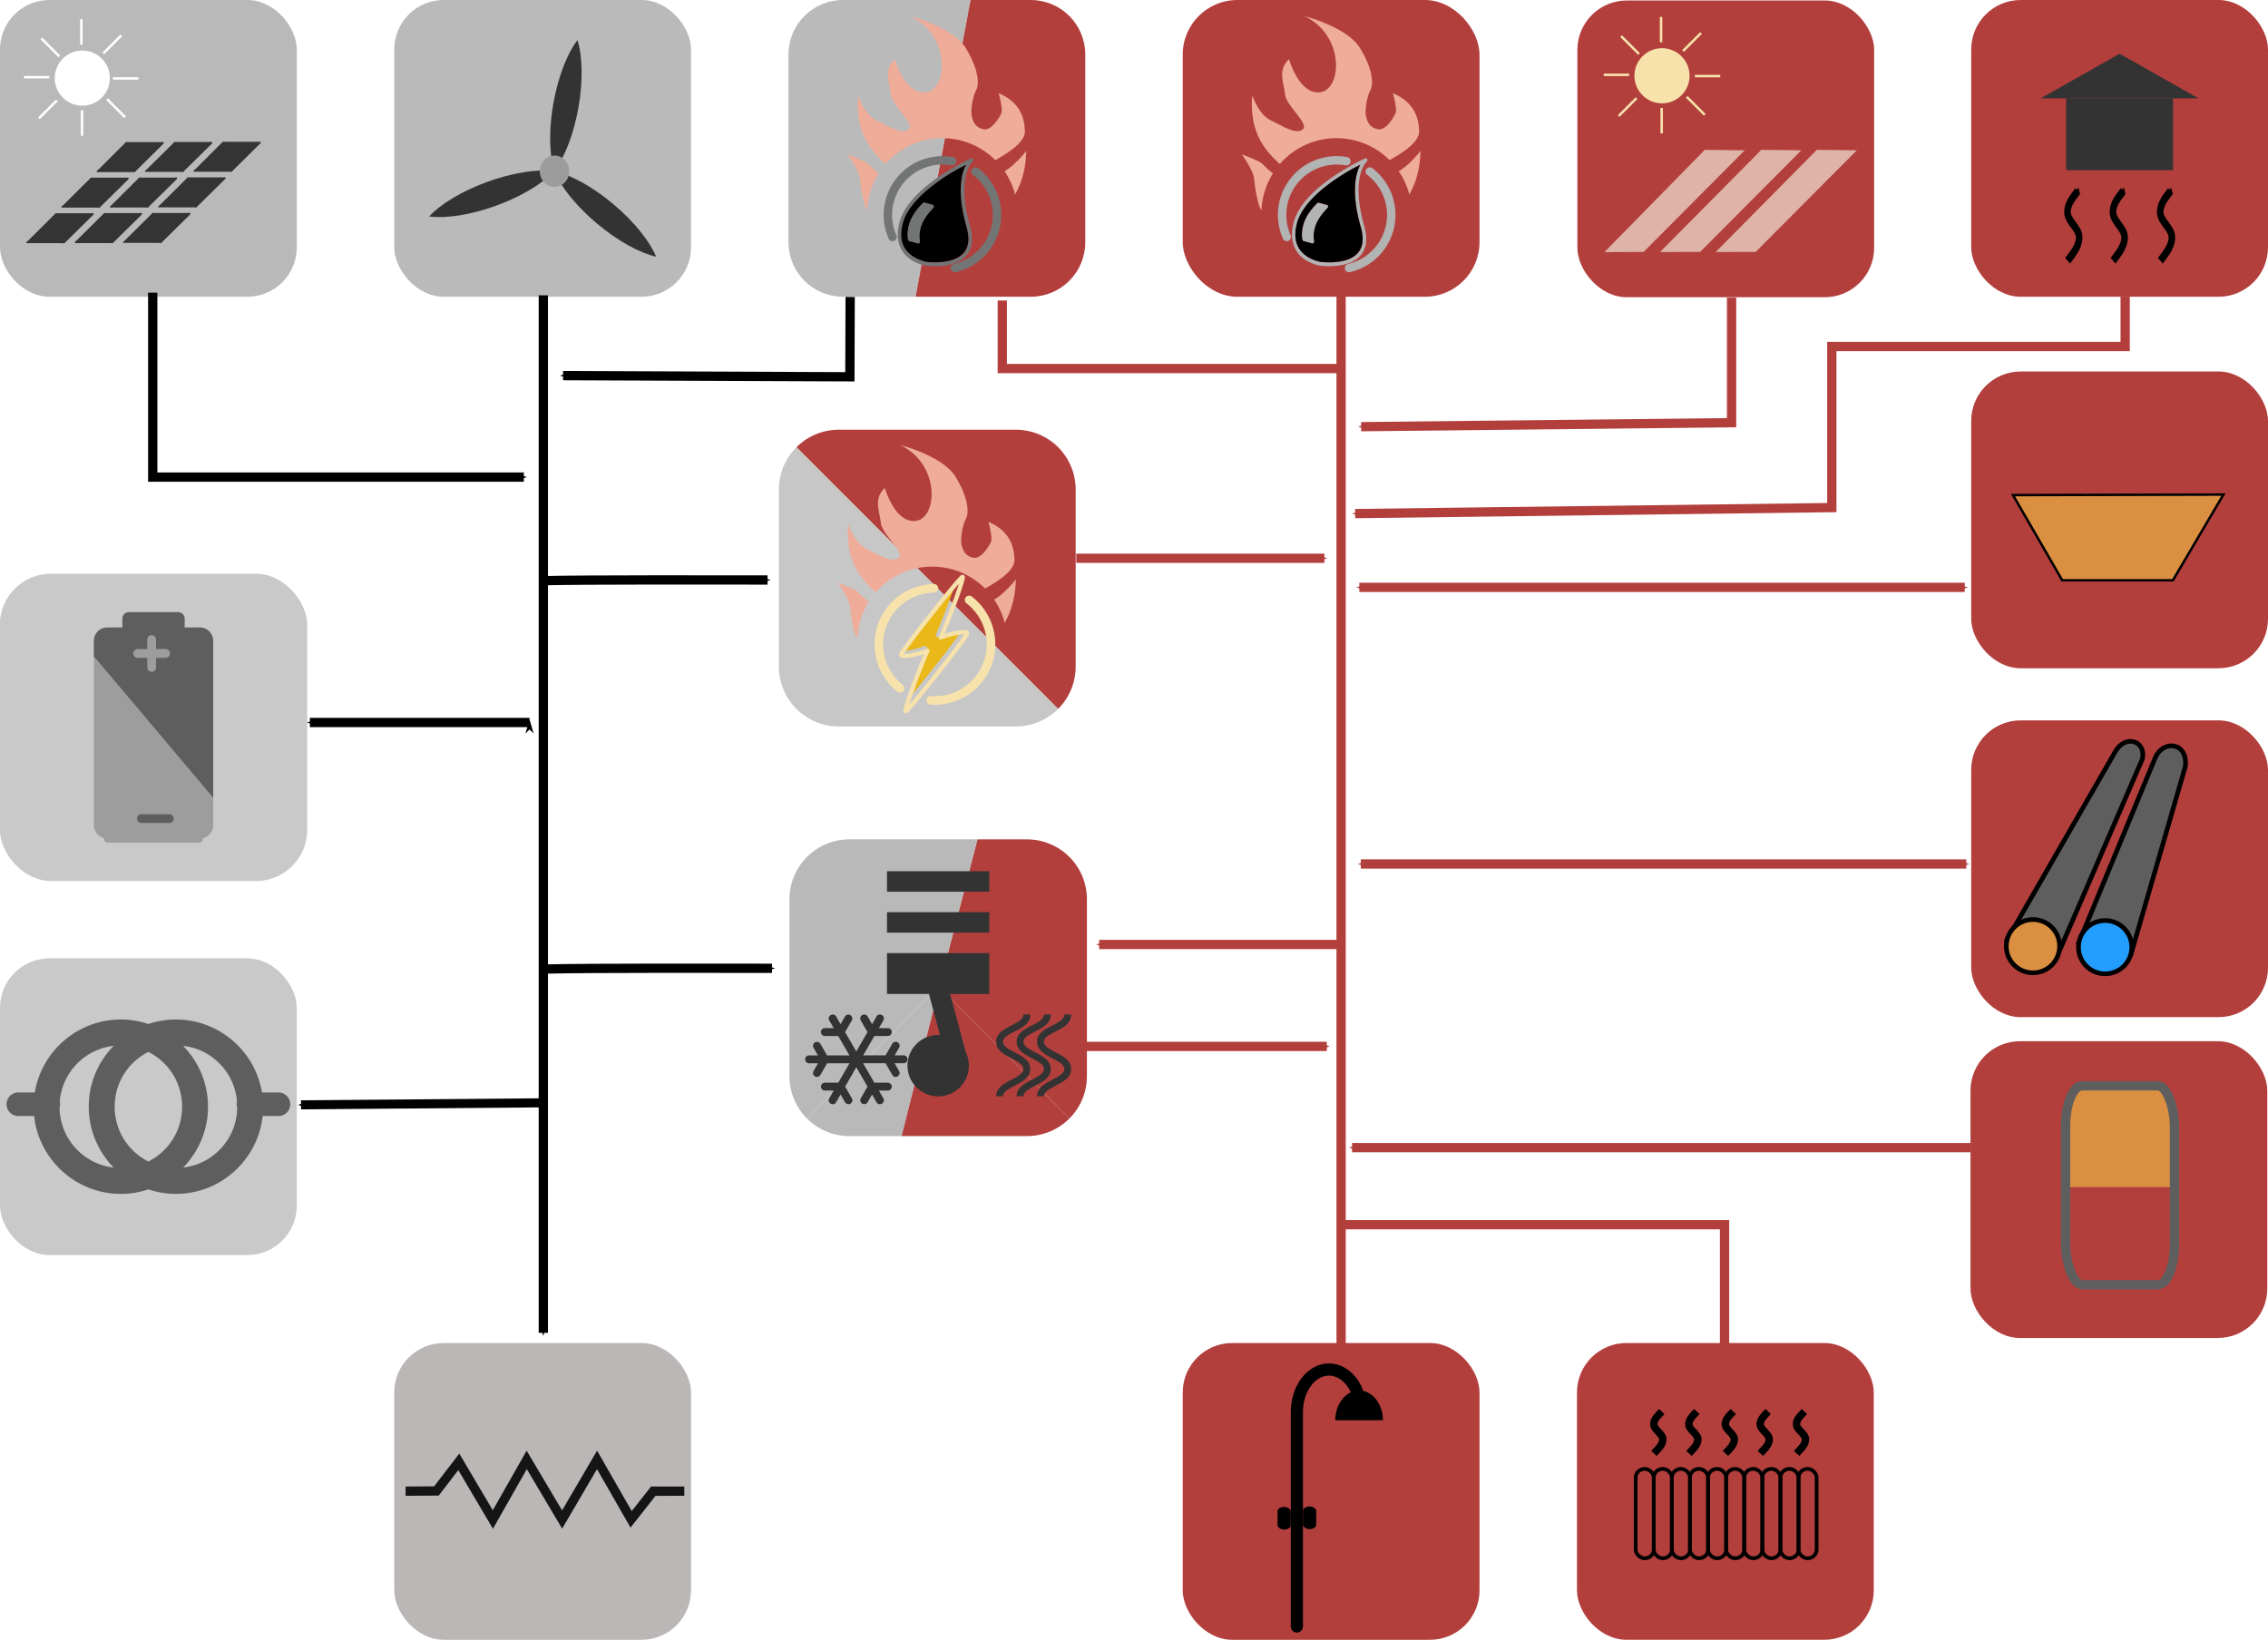 <?xml version="1.0" encoding="UTF-8" standalone="no"?>
<svg
   xmlns:dc="http://purl.org/dc/elements/1.1/"
   xmlns:cc="http://creativecommons.org/ns#"
   xmlns:rdf="http://www.w3.org/1999/02/22-rdf-syntax-ns#"
   xmlns:svg="http://www.w3.org/2000/svg"
   xmlns="http://www.w3.org/2000/svg"
   xmlns:sodipodi="http://sodipodi.sourceforge.net/DTD/sodipodi-0.dtd"
   xmlns:inkscape="http://www.inkscape.org/namespaces/inkscape"
   width="244.534mm"
   height="176.824mm"
   viewBox="0 0 244.534 176.824"
   version="1.1"
   id="svg8"
   inkscape:version="1.0.2-2 (e86c870879, 2021-01-15)"
   sodipodi:docname="mtress_simple.svg">
  <defs
     id="defs2">
    <marker
       style="overflow:visible"
       id="marker7771"
       refX="0"
       refY="0"
       orient="auto"
       inkscape:stockid="Arrow1Mstart"
       inkscape:isstock="true">
      <path
         transform="matrix(0.4,0,0,0.4,4,0)"
         style="fill:#b33f3d;fill-opacity:1;fill-rule:evenodd;stroke:#b33f3d;stroke-width:1pt;stroke-opacity:1"
         d="M 0,0 5,-5 -12.5,0 5,5 Z"
         id="path7769" />
    </marker>
    <marker
       style="overflow:visible"
       id="marker1630"
       refX="0"
       refY="0"
       orient="auto"
       inkscape:stockid="Arrow1Mstart"
       inkscape:isstock="true"
       inkscape:collect="always">
      <path
         transform="matrix(0.4,0,0,0.4,4,0)"
         style="fill:#000000;fill-opacity:1;fill-rule:evenodd;stroke:#000000;stroke-width:1pt;stroke-opacity:1"
         d="M 0,0 5,-5 -12.5,0 5,5 Z"
         id="path1628" />
    </marker>
    <marker
       style="overflow:visible;"
       id="marker7962"
       refX="0.0"
       refY="0.0"
       orient="auto"
       inkscape:stockid="Arrow1Mend"
       inkscape:isstock="true">
      <path
         transform="scale(0.4) rotate(180) translate(10,0)"
         style="fill-rule:evenodd;stroke:#000000;stroke-width:1pt;stroke-opacity:1;fill:#000000;fill-opacity:1"
         d="M 0.0,0.0 L 5.0,-5.0 L -12.5,0.0 L 5.0,5.0 L 0.0,0.0 z "
         id="path7960" />
    </marker>
    <marker
       style="overflow:visible;"
       id="marker7700"
       refX="0.0"
       refY="0.0"
       orient="auto"
       inkscape:stockid="Arrow1Mend"
       inkscape:isstock="true"
       inkscape:collect="always">
      <path
         transform="scale(0.4) rotate(180) translate(10,0)"
         style="fill-rule:evenodd;stroke:#000000;stroke-width:1pt;stroke-opacity:1;fill:#000000;fill-opacity:1"
         d="M 0.0,0.0 L 5.0,-5.0 L -12.5,0.0 L 5.0,5.0 L 0.0,0.0 z "
         id="path7698" />
    </marker>
    <marker
       style="overflow:visible;"
       id="marker7432"
       refX="0.0"
       refY="0.0"
       orient="auto"
       inkscape:stockid="Arrow1Mend"
       inkscape:isstock="true"
       inkscape:collect="always">
      <path
         transform="scale(0.4) rotate(180) translate(10,0)"
         style="fill-rule:evenodd;stroke:#000000;stroke-width:1pt;stroke-opacity:1;fill:#000000;fill-opacity:1"
         d="M 0.0,0.0 L 5.0,-5.0 L -12.5,0.0 L 5.0,5.0 L 0.0,0.0 z "
         id="path7430" />
    </marker>
    <marker
       style="overflow:visible;"
       id="marker7170"
       refX="0.0"
       refY="0.0"
       orient="auto"
       inkscape:stockid="Arrow1Mend"
       inkscape:isstock="true">
      <path
         transform="scale(0.4) rotate(180) translate(10,0)"
         style="fill-rule:evenodd;stroke:#000000;stroke-width:1pt;stroke-opacity:1;fill:#000000;fill-opacity:1"
         d="M 0.0,0.0 L 5.0,-5.0 L -12.5,0.0 L 5.0,5.0 L 0.0,0.0 z "
         id="path7168" />
    </marker>
    <marker
       style="overflow:visible;"
       id="marker6926"
       refX="0.0"
       refY="0.0"
       orient="auto"
       inkscape:stockid="Arrow1Mend"
       inkscape:isstock="true"
       inkscape:collect="always">
      <path
         transform="scale(0.4) rotate(180) translate(10,0)"
         style="fill-rule:evenodd;stroke:#000000;stroke-width:1pt;stroke-opacity:1;fill:#000000;fill-opacity:1"
         d="M 0.0,0.0 L 5.0,-5.0 L -12.5,0.0 L 5.0,5.0 L 0.0,0.0 z "
         id="path6924" />
    </marker>
    <marker
       style="overflow:visible;"
       id="marker6688"
       refX="0.0"
       refY="0.0"
       orient="auto"
       inkscape:stockid="Arrow1Mend"
       inkscape:isstock="true"
       inkscape:collect="always">
      <path
         transform="scale(0.4) rotate(180) translate(10,0)"
         style="fill-rule:evenodd;stroke:#b33f3d;stroke-width:1pt;stroke-opacity:1;fill:#b33f3d;fill-opacity:1"
         d="M 0.0,0.0 L 5.0,-5.0 L -12.5,0.0 L 5.0,5.0 L 0.0,0.0 z "
         id="path6686" />
    </marker>
    <marker
       style="overflow:visible"
       id="marker6438"
       refX="0"
       refY="0"
       orient="auto"
       inkscape:stockid="Arrow1Mstart"
       inkscape:isstock="true"
       inkscape:collect="always">
      <path
         transform="matrix(0.4,0,0,0.4,4,0)"
         style="fill:#000000;fill-opacity:1;fill-rule:evenodd;stroke:#000000;stroke-width:1pt;stroke-opacity:1"
         d="M 0,0 5,-5 -12.5,0 5,5 Z"
         id="path6436" />
    </marker>
    <marker
       style="overflow:visible"
       id="marker6212"
       refX="0"
       refY="0"
       orient="auto"
       inkscape:stockid="Arrow1Mstart"
       inkscape:isstock="true"
       inkscape:collect="always">
      <path
         transform="matrix(0.4,0,0,0.4,4,0)"
         style="fill:#b33f3d;fill-opacity:1;fill-rule:evenodd;stroke:#b33f3d;stroke-width:1pt;stroke-opacity:1"
         d="M 0,0 5,-5 -12.5,0 5,5 Z"
         id="path6210" />
    </marker>
    <marker
       style="overflow:visible;"
       id="marker5968"
       refX="0.0"
       refY="0.0"
       orient="auto"
       inkscape:stockid="Arrow1Mend"
       inkscape:isstock="true"
       inkscape:collect="always">
      <path
         transform="scale(0.4) rotate(180) translate(10,0)"
         style="fill-rule:evenodd;stroke:#b33f3d;stroke-width:1pt;stroke-opacity:1;fill:#b33f3d;fill-opacity:1"
         d="M 0.0,0.0 L 5.0,-5.0 L -12.5,0.0 L 5.0,5.0 L 0.0,0.0 z "
         id="path5966" />
    </marker>
    <marker
       style="overflow:visible;"
       id="marker5754"
       refX="0.0"
       refY="0.0"
       orient="auto"
       inkscape:stockid="Arrow1Mend"
       inkscape:isstock="true"
       inkscape:collect="always">
      <path
         transform="scale(0.4) rotate(180) translate(10,0)"
         style="fill-rule:evenodd;stroke:#b33f3d;stroke-width:1pt;stroke-opacity:1;fill:#b33f3d;fill-opacity:1"
         d="M 0.0,0.0 L 5.0,-5.0 L -12.5,0.0 L 5.0,5.0 L 0.0,0.0 z "
         id="path5752" />
    </marker>
    <marker
       style="overflow:visible"
       id="marker5338"
       refX="0"
       refY="0"
       orient="auto"
       inkscape:stockid="Arrow1Mstart"
       inkscape:isstock="true"
       inkscape:collect="always">
      <path
         transform="matrix(0.4,0,0,0.4,4,0)"
         style="fill:#b33f3d;fill-opacity:1;fill-rule:evenodd;stroke:#b33f3d;stroke-width:1pt;stroke-opacity:1"
         d="M 0,0 5,-5 -12.5,0 5,5 Z"
         id="path5336" />
    </marker>
    <marker
       style="overflow:visible;"
       id="marker4738"
       refX="0.0"
       refY="0.0"
       orient="auto"
       inkscape:stockid="Arrow1Mend"
       inkscape:isstock="true">
      <path
         transform="scale(0.4) rotate(180) translate(10,0)"
         style="fill-rule:evenodd;stroke:#b33f3d;stroke-width:1pt;stroke-opacity:1;fill:#b33f3d;fill-opacity:1"
         d="M 0.0,0.0 L 5.0,-5.0 L -12.5,0.0 L 5.0,5.0 L 0.0,0.0 z "
         id="path4736" />
    </marker>
    <marker
       style="overflow:visible"
       id="marker4278"
       refX="0"
       refY="0"
       orient="auto"
       inkscape:stockid="Arrow1Mstart"
       inkscape:isstock="true"
       inkscape:collect="always">
      <path
         transform="matrix(0.4,0,0,0.4,4,0)"
         style="fill:#b33f3d;fill-opacity:1;fill-rule:evenodd;stroke:#b33f3d;stroke-width:1pt;stroke-opacity:1"
         d="M 0,0 5,-5 -12.5,0 5,5 Z"
         id="path4276" />
    </marker>
    <marker
       style="overflow:visible"
       id="marker4094"
       refX="0"
       refY="0"
       orient="auto"
       inkscape:stockid="Arrow1Mstart"
       inkscape:isstock="true">
      <path
         transform="matrix(0.4,0,0,0.4,4,0)"
         style="fill:#239eff;fill-opacity:1;fill-rule:evenodd;stroke:#239eff;stroke-width:1pt;stroke-opacity:1"
         d="M 0,0 5,-5 -12.5,0 5,5 Z"
         id="path4092" />
    </marker>
    <marker
       style="overflow:visible;"
       id="Arrow1Mend"
       refX="0.0"
       refY="0.0"
       orient="auto"
       inkscape:stockid="Arrow1Mend"
       inkscape:isstock="true"
       inkscape:collect="always">
      <path
         transform="scale(0.4) rotate(180) translate(10,0)"
         style="fill-rule:evenodd;stroke:#000000;stroke-width:1pt;stroke-opacity:1;fill:#000000;fill-opacity:1"
         d="M 0.0,0.0 L 5.0,-5.0 L -12.5,0.0 L 5.0,5.0 L 0.0,0.0 z "
         id="path1013" />
    </marker>
    <marker
       style="overflow:visible;"
       id="Arrow1Lend"
       refX="0.0"
       refY="0.0"
       orient="auto"
       inkscape:stockid="Arrow1Lend"
       inkscape:isstock="true">
      <path
         transform="scale(0.8) rotate(180) translate(12.5,0)"
         style="fill-rule:evenodd;stroke:#000000;stroke-width:1pt;stroke-opacity:1;fill:#000000;fill-opacity:1"
         d="M 0.0,0.0 L 5.0,-5.0 L -12.5,0.0 L 5.0,5.0 L 0.0,0.0 z "
         id="path1007" />
    </marker>
    <marker
       style="overflow:visible"
       id="marker3102"
       refX="0"
       refY="0"
       orient="auto"
       inkscape:stockid="TriangleInS"
       inkscape:isstock="true">
      <path
         transform="scale(-0.2)"
         style="fill:#000000;fill-opacity:1;fill-rule:evenodd;stroke:#000000;stroke-width:1pt;stroke-opacity:1"
         d="M 5.77,0 -2.88,5 V -5 Z"
         id="path3100" />
    </marker>
    <marker
       style="overflow:visible"
       id="marker2254"
       refX="0"
       refY="0"
       orient="auto"
       inkscape:stockid="TriangleInS"
       inkscape:isstock="true"
       inkscape:collect="always">
      <path
         transform="scale(-0.2)"
         style="fill:#000000;fill-opacity:1;fill-rule:evenodd;stroke:#000000;stroke-width:1pt;stroke-opacity:1"
         d="M 5.77,0 -2.88,5 V -5 Z"
         id="path2252" />
    </marker>
    <marker
       style="overflow:visible"
       id="marker2244"
       refX="0"
       refY="0"
       orient="auto"
       inkscape:stockid="TriangleInS"
       inkscape:isstock="true">
      <path
         transform="scale(-0.2)"
         style="fill:#000000;fill-opacity:1;fill-rule:evenodd;stroke:#000000;stroke-width:1pt;stroke-opacity:1"
         d="M 5.77,0 -2.88,5 V -5 Z"
         id="path2242" />
    </marker>
    <marker
       style="overflow:visible"
       id="marker2138"
       refX="0"
       refY="0"
       orient="auto"
       inkscape:stockid="TriangleInS"
       inkscape:isstock="true">
      <path
         transform="scale(-0.2)"
         style="fill:#000000;fill-opacity:1;fill-rule:evenodd;stroke:#000000;stroke-width:1pt;stroke-opacity:1"
         d="M 5.77,0 -2.88,5 V -5 Z"
         id="path2136" />
    </marker>
    <marker
       style="overflow:visible"
       id="marker2000"
       refX="0"
       refY="0"
       orient="auto"
       inkscape:stockid="Arrow1Sstart"
       inkscape:isstock="true">
      <path
         transform="matrix(0.2,0,0,0.2,1.2,0)"
         style="fill:#239eff;fill-opacity:1;fill-rule:evenodd;stroke:#239eff;stroke-width:1pt;stroke-opacity:1"
         d="M 0,0 5,-5 -12.5,0 5,5 Z"
         id="path1998" />
    </marker>
    <marker
       style="overflow:visible"
       id="marker1990"
       refX="0"
       refY="0"
       orient="auto"
       inkscape:stockid="Arrow1Sstart"
       inkscape:isstock="true">
      <path
         transform="matrix(0.2,0,0,0.2,1.2,0)"
         style="fill:#000000;fill-opacity:1;fill-rule:evenodd;stroke:#000000;stroke-width:1pt;stroke-opacity:1"
         d="M 0,0 5,-5 -12.5,0 5,5 Z"
         id="path1988" />
    </marker>
    <marker
       style="overflow:visible"
       id="marker1902"
       refX="0"
       refY="0"
       orient="auto"
       inkscape:stockid="Arrow1Sstart"
       inkscape:isstock="true">
      <path
         transform="matrix(0.2,0,0,0.2,1.2,0)"
         style="fill:#000000;fill-opacity:1;fill-rule:evenodd;stroke:#000000;stroke-width:1pt;stroke-opacity:1"
         d="M 0,0 5,-5 -12.5,0 5,5 Z"
         id="path1900" />
    </marker>
    <marker
       style="overflow:visible"
       id="marker1780"
       refX="0"
       refY="0"
       orient="auto"
       inkscape:stockid="Arrow1Sstart"
       inkscape:isstock="true">
      <path
         transform="matrix(0.2,0,0,0.2,1.2,0)"
         style="fill:#000000;fill-opacity:1;fill-rule:evenodd;stroke:#000000;stroke-width:1pt;stroke-opacity:1"
         d="M 0,0 5,-5 -12.5,0 5,5 Z"
         id="path1778" />
    </marker>
    <marker
       style="overflow:visible"
       id="marker1770"
       refX="0"
       refY="0"
       orient="auto"
       inkscape:stockid="Arrow1Sstart"
       inkscape:isstock="true">
      <path
         transform="matrix(0.2,0,0,0.2,1.2,0)"
         style="fill:#000000;fill-opacity:1;fill-rule:evenodd;stroke:#000000;stroke-width:1pt;stroke-opacity:1"
         d="M 0,0 5,-5 -12.5,0 5,5 Z"
         id="path1768" />
    </marker>
    <marker
       style="overflow:visible"
       id="marker1700"
       refX="0"
       refY="0"
       orient="auto"
       inkscape:stockid="Arrow1Sstart"
       inkscape:isstock="true">
      <path
         transform="matrix(0.2,0,0,0.2,1.2,0)"
         style="fill:#000000;fill-opacity:1;fill-rule:evenodd;stroke:#000000;stroke-width:1pt;stroke-opacity:1"
         d="M 0,0 5,-5 -12.5,0 5,5 Z"
         id="path1698" />
    </marker>
    <marker
       style="overflow:visible"
       id="marker1588"
       refX="0"
       refY="0"
       orient="auto"
       inkscape:stockid="Arrow1Mstart"
       inkscape:isstock="true">
      <path
         transform="matrix(0.4,0,0,0.4,4,0)"
         style="fill:#000000;fill-opacity:1;fill-rule:evenodd;stroke:#000000;stroke-width:1pt;stroke-opacity:1"
         d="M 0,0 5,-5 -12.5,0 5,5 Z"
         id="path1586" />
    </marker>
    <marker
       style="overflow:visible"
       id="marker1536"
       refX="0"
       refY="0"
       orient="auto"
       inkscape:stockid="Arrow1Mstart"
       inkscape:isstock="true">
      <path
         transform="matrix(0.4,0,0,0.4,4,0)"
         style="fill:#000000;fill-opacity:1;fill-rule:evenodd;stroke:#000000;stroke-width:1pt;stroke-opacity:1"
         d="M 0,0 5,-5 -12.5,0 5,5 Z"
         id="path1534" />
    </marker>
    <marker
       style="overflow:visible"
       id="marker1452"
       refX="0"
       refY="0"
       orient="auto"
       inkscape:stockid="Arrow1Lstart"
       inkscape:isstock="true">
      <path
         transform="matrix(0.8,0,0,0.8,10,0)"
         style="fill:#000000;fill-opacity:1;fill-rule:evenodd;stroke:#000000;stroke-width:1pt;stroke-opacity:1"
         d="M 0,0 5,-5 -12.5,0 5,5 Z"
         id="path1450" />
    </marker>
    <marker
       style="overflow:visible"
       id="marker1442"
       refX="0"
       refY="0"
       orient="auto"
       inkscape:stockid="Arrow1Lstart"
       inkscape:isstock="true">
      <path
         transform="matrix(0.8,0,0,0.8,10,0)"
         style="fill:#000000;fill-opacity:1;fill-rule:evenodd;stroke:#000000;stroke-width:1pt;stroke-opacity:1"
         d="M 0,0 5,-5 -12.5,0 5,5 Z"
         id="path1440" />
    </marker>
    <marker
       style="overflow:visible"
       id="marker1408"
       refX="0"
       refY="0"
       orient="auto"
       inkscape:stockid="Arrow1Lstart"
       inkscape:isstock="true">
      <path
         transform="matrix(0.8,0,0,0.8,10,0)"
         style="fill:#000000;fill-opacity:1;fill-rule:evenodd;stroke:#000000;stroke-width:1pt;stroke-opacity:1"
         d="M 0,0 5,-5 -12.5,0 5,5 Z"
         id="path1406" />
    </marker>
    <marker
       style="overflow:visible"
       id="marker1310"
       refX="0"
       refY="0"
       orient="auto"
       inkscape:stockid="Arrow1Lstart"
       inkscape:isstock="true">
      <path
         transform="matrix(0.8,0,0,0.8,10,0)"
         style="fill:#000000;fill-opacity:1;fill-rule:evenodd;stroke:#000000;stroke-width:1pt;stroke-opacity:1"
         d="M 0,0 5,-5 -12.5,0 5,5 Z"
         id="path1308" />
    </marker>
    <marker
       style="overflow:visible"
       id="marker1288"
       refX="0"
       refY="0"
       orient="auto"
       inkscape:stockid="Arrow1Lstart"
       inkscape:isstock="true">
      <path
         transform="matrix(0.8,0,0,0.8,10,0)"
         style="fill:#000000;fill-opacity:1;fill-rule:evenodd;stroke:#000000;stroke-width:1pt;stroke-opacity:1"
         d="M 0,0 5,-5 -12.5,0 5,5 Z"
         id="path1286" />
    </marker>
    <inkscape:perspective
       sodipodi:type="inkscape:persp3d"
       inkscape:vp_x="0 : 28.323605 : 1"
       inkscape:vp_y="0 : 999.99999 : 0"
       inkscape:vp_z="210 : 28.323605 : 1"
       inkscape:persp3d-origin="105 : -21.176395 : 1"
       id="perspective2110" />
    <style
       type="text/css"
       id="style1101"><![CDATA[
    .fil0 {fill:#0075BB}
    .fil1 {fill:#ACC2E6}
   ]]></style>
    <style
       type="text/css"
       id="style980"><![CDATA[
    .str0 {stroke:#ACC2E6;stroke-width:201.202}
    .fil0 {fill:#0075BB}
    .fil2 {fill:#6898D1}
    .fil1 {fill:#ACC2E6}
   ]]></style>
    <style
       type="text/css"
       id="style2"><![CDATA[
    .str0 {stroke:#2B2A29;stroke-width:23.433}
    .fil4 {fill:black}
    .fil0 {fill:#0075BB}
    .fil1 {fill:#6898D1}
    .fil8 {fill:#819459}
    .fil9 {fill:#A4B085}
    .fil2 {fill:#ACC2E6}
    .fil14 {fill:#B33F3D}
    .fil15 {fill:#C77A6D}
    .fil10 {fill:#CBD0B7}
    .fil16 {fill:#DFB4A8}
    .fil11 {fill:#EAB818}
    .fil12 {fill:#F1CD68}
    .fil13 {fill:#F7E2AC}
    .fil5 {fill:#6B6B6B}
    .fil7 {fill:#7D7D7D}
    .fil6 {fill:#B2B3B3}
    .fil3 {fill:#FEFEFE}
   ]]></style>
    <style
       id="style2-3"
       type="text/css"><![CDATA[
    .str0 {stroke:#2B2A29;stroke-width:23.433}
    .fil4 {fill:black}
    .fil0 {fill:#0075BB}
    .fil1 {fill:#6898D1}
    .fil8 {fill:#819459}
    .fil9 {fill:#A4B085}
    .fil2 {fill:#ACC2E6}
    .fil14 {fill:#B33F3D}
    .fil15 {fill:#C77A6D}
    .fil10 {fill:#CBD0B7}
    .fil16 {fill:#DFB4A8}
    .fil11 {fill:#EAB818}
    .fil12 {fill:#F1CD68}
    .fil13 {fill:#F7E2AC}
    .fil5 {fill:#6B6B6B}
    .fil7 {fill:#7D7D7D}
    .fil6 {fill:#B2B3B3}
    .fil3 {fill:#FEFEFE}
   ]]></style>
    <style
       type="text/css"
       id="style1091"><![CDATA[
    .fil0 {fill:#B33F3D}
    .fil1 {fill:#DFB4A8}
   ]]></style>
    <style
       type="text/css"
       id="style1554"><![CDATA[
    .str0 {stroke:#0075BB;stroke-width:477.322;stroke-linecap:round;stroke-linejoin:round}
    .fil3 {fill:none}
    .fil0 {fill:#0075BB}
    .fil2 {fill:#6898D1}
    .fil1 {fill:#ACC2E6}
   ]]></style>
    <marker
       style="overflow:visible"
       id="marker4278-1"
       refX="0"
       refY="0"
       orient="auto"
       inkscape:stockid="Arrow1Mstart"
       inkscape:isstock="true"
       inkscape:collect="always">
      <path
         transform="matrix(0.4,0,0,0.4,4,0)"
         style="fill:#b33f3d;fill-opacity:1;fill-rule:evenodd;stroke:#b33f3d;stroke-width:1pt;stroke-opacity:1"
         d="M 0,0 5,-5 -12.5,0 5,5 Z"
         id="path4276-6" />
    </marker>
    <marker
       style="overflow:visible"
       id="marker4738-3"
       refX="0"
       refY="0"
       orient="auto"
       inkscape:stockid="Arrow1Mend"
       inkscape:isstock="true">
      <path
         transform="matrix(-0.4,0,0,-0.4,-4,0)"
         style="fill:#b33f3d;fill-opacity:1;fill-rule:evenodd;stroke:#b33f3d;stroke-width:1pt;stroke-opacity:1"
         d="M 0,0 5,-5 -12.5,0 5,5 Z"
         id="path4736-3" />
    </marker>
    <marker
       style="overflow:visible"
       id="marker1630-6"
       refX="0"
       refY="0"
       orient="auto"
       inkscape:stockid="Arrow1Mstart"
       inkscape:isstock="true">
      <path
         transform="matrix(0.4,0,0,0.4,4,0)"
         style="fill:#000000;fill-opacity:1;fill-rule:evenodd;stroke:#000000;stroke-width:1pt;stroke-opacity:1"
         d="M 0,0 5,-5 -12.5,0 5,5 Z"
         id="path1628-4" />
    </marker>
    <marker
       style="overflow:visible"
       id="marker4278-1-5"
       refX="0"
       refY="0"
       orient="auto"
       inkscape:stockid="Arrow1Mstart"
       inkscape:isstock="true"
       inkscape:collect="always">
      <path
         transform="matrix(0.4,0,0,0.4,4,0)"
         style="fill:#b33f3d;fill-opacity:1;fill-rule:evenodd;stroke:#b33f3d;stroke-width:1pt;stroke-opacity:1"
         d="M 0,0 5,-5 -12.5,0 5,5 Z"
         id="path4276-6-2" />
    </marker>
    <marker
       style="overflow:visible"
       id="marker4738-3-6"
       refX="0"
       refY="0"
       orient="auto"
       inkscape:stockid="Arrow1Mend"
       inkscape:isstock="true">
      <path
         transform="matrix(-0.4,0,0,-0.4,-4,0)"
         style="fill:#b33f3d;fill-opacity:1;fill-rule:evenodd;stroke:#b33f3d;stroke-width:1pt;stroke-opacity:1"
         d="M 0,0 5,-5 -12.5,0 5,5 Z"
         id="path4736-3-8" />
    </marker>
    <marker
       style="overflow:visible"
       id="marker6438-9"
       refX="0"
       refY="0"
       orient="auto"
       inkscape:stockid="Arrow1Mstart"
       inkscape:isstock="true"
       inkscape:collect="always">
      <path
         transform="matrix(0.4,0,0,0.4,4,0)"
         style="fill:#000000;fill-opacity:1;fill-rule:evenodd;stroke:#000000;stroke-width:1pt;stroke-opacity:1"
         d="M 0,0 5,-5 -12.5,0 5,5 Z"
         id="path6436-5" />
    </marker>
    <marker
       style="overflow:visible"
       id="marker5968-5"
       refX="0"
       refY="0"
       orient="auto"
       inkscape:stockid="Arrow1Mend"
       inkscape:isstock="true"
       inkscape:collect="always">
      <path
         transform="matrix(-0.4,0,0,-0.4,-4,0)"
         style="fill:#b33f3d;fill-opacity:1;fill-rule:evenodd;stroke:#b33f3d;stroke-width:1pt;stroke-opacity:1"
         d="M 0,0 5,-5 -12.5,0 5,5 Z"
         id="path5966-5" />
    </marker>
    <marker
       style="overflow:visible"
       id="marker5968-5-9"
       refX="0"
       refY="0"
       orient="auto"
       inkscape:stockid="Arrow1Mend"
       inkscape:isstock="true"
       inkscape:collect="always">
      <path
         transform="matrix(-0.4,0,0,-0.4,-4,0)"
         style="fill:#b33f3d;fill-opacity:1;fill-rule:evenodd;stroke:#b33f3d;stroke-width:1pt;stroke-opacity:1"
         d="M 0,0 5,-5 -12.5,0 5,5 Z"
         id="path5966-5-2" />
    </marker>
  </defs>
  <sodipodi:namedview
     id="base"
     pagecolor="#ffffff"
     bordercolor="#666666"
     borderopacity="1.0"
     inkscape:pageopacity="0.0"
     inkscape:pageshadow="2"
     inkscape:zoom="0.61199169"
     inkscape:cx="643.34905"
     inkscape:cy="182.49424"
     inkscape:document-units="mm"
     inkscape:current-layer="layer1"
     inkscape:document-rotation="0"
     showgrid="false"
     inkscape:window-width="1920"
     inkscape:window-height="1017"
     inkscape:window-x="-8"
     inkscape:window-y="-8"
     inkscape:window-maximized="1"
     inkscape:snap-page="false"
     fit-margin-top="0"
     fit-margin-left="0"
     fit-margin-right="0"
     fit-margin-bottom="0"
     inkscape:pagecheckerboard="0" />
  <g
     inkscape:label="Ebene 1"
     inkscape:groupmode="layer"
     id="layer1"
     transform="translate(-6.396,-52)">
    <rect
       class="fil0"
       width="32"
       height="32"
       rx="5.333"
       ry="5.333"
       id="rect1106-7-67-6"
       x="218.853"
       y="164.279"
       style="clip-rule:evenodd;fill:#b33f3d;fill-opacity:1;fill-rule:evenodd;stroke-width:0.011;image-rendering:optimizeQuality;shape-rendering:geometricPrecision;text-rendering:geometricPrecision" />
    <rect
       class="fil0"
       width="32"
       height="32"
       rx="5.333"
       ry="5.333"
       id="rect1106-7-67"
       x="218.93"
       y="129.681"
       style="clip-rule:evenodd;fill:#b33f3d;fill-opacity:1;fill-rule:evenodd;stroke-width:0.011;image-rendering:optimizeQuality;shape-rendering:geometricPrecision;text-rendering:geometricPrecision" />
    <rect
       class="fil0"
       width="32"
       height="32"
       rx="5.333"
       ry="5.333"
       id="rect1106-7-6"
       x="176.467"
       y="52.052"
       style="clip-rule:evenodd;fill:#b33f3d;fill-opacity:1;fill-rule:evenodd;stroke-width:0.011;image-rendering:optimizeQuality;shape-rendering:geometricPrecision;text-rendering:geometricPrecision" />
    <path
       style="fill:none;stroke:#b33f3d;stroke-width:1;stroke-linecap:butt;stroke-linejoin:miter;stroke-miterlimit:4;stroke-dasharray:none;stroke-opacity:1;marker-start:url(#marker4278-1);marker-end:url(#marker4738-3)"
       d="m 153.119,145.167 h 65.28"
       id="path3068-3"
       sodipodi:nodetypes="cc" />
    <g
       id="g1789"
       transform="translate(3.867,-13.538)">
      <g
         id="g1076"
         transform="matrix(0.4,0,0,0.4,93.742,79.766)">
        <path
           inkscape:connector-curvature="0"
           id="path1646-2"
           d="M 57.19,84.998 C 54.266,82.075 50.223,80.271 45.743,80.271 H -1.911 c -4.48,0 -8.523,1.804 -11.446,4.727 l 70.546,70.546 c 2.923,-2.923 4.727,-6.966 4.727,-11.446 V 96.444 c 0,-4.48 -1.803,-8.523 -4.727,-11.446 z"
           style="vector-effect:none;fill:#b33f3d;fill-opacity:1;stroke:none;stroke-width:1.956;stroke-linecap:round;stroke-linejoin:round;stroke-miterlimit:4;stroke-dasharray:none;stroke-dashoffset:0;stroke-opacity:1;paint-order:normal" />
        <path
           style="vector-effect:none;fill:#c7c7c7;fill-opacity:1;stroke:none;stroke-width:1.956;stroke-linecap:round;stroke-linejoin:round;stroke-miterlimit:4;stroke-dasharray:none;stroke-dashoffset:0;stroke-opacity:1;paint-order:normal"
           d="m -13.357,155.544 c 2.923,2.923 6.966,4.727 11.446,4.727 H 45.743 c 4.48,0 8.523,-1.804 11.446,-4.727 L -13.357,84.998 c -2.923,2.923 -4.727,6.966 -4.727,11.446 v 47.654 c 0,4.48 1.803,8.523 4.727,11.446 z"
           id="path1648-1"
           inkscape:connector-curvature="0" />
      </g>
      <path
         style="clip-rule:evenodd;fill:#eeac99;fill-opacity:1;fill-rule:evenodd;stroke-width:0.005;image-rendering:optimizeQuality;shape-rendering:geometricPrecision;text-rendering:geometricPrecision"
         d="m 99.587,113.526 c 4.286,2.039 4.03,7.642 1.856,8.145 -2.174,0.503 -3.356,-2.95 -3.512,-3.52 -1.256,1.184 -0.556,2.506 -0.431,3.77 0.125,1.263 2.643,3.168 1.899,3.777 -0.75,0.61 -2.249,-0.431 -3.355,-0.93 -1.106,-0.503 -1.706,-1.821 -2.056,-2.693 0,0 -0.412,2.835 1.068,5.171 0.664,1.043 1.372,1.707 1.882,2.179 a 8.082,8.082 0 0 1 6.097,-2.785 8.082,8.082 0 0 1 5.704,2.364 c 0.615,-0.375 3.203,-1.725 3.17,-3.097 -0.037,-1.564 -0.6,-3.156 -2.812,-4.098 0,0 0.469,1.71 0.287,2.134 -0.175,0.424 -1.044,1.909 -1.906,1.738 -0.862,-0.174 -1.112,-0.745 -1.268,-1.374 -0.156,-0.634 0.094,-2.142 0.456,-2.807 0.362,-0.665 0.281,-2.261 -1.106,-4.538 -1.387,-2.277 -5.974,-3.437 -5.974,-3.437 z m 12.466,14.492 c 0,0 -1.191,1.536 -2.334,2.174 a 8.082,8.082 0 0 1 1.135,2.507 c 0.769,-1.359 1.173,-2.948 1.199,-4.681 z m -19.202,0.364 c 0,0 1.281,1.734 1.35,2.728 0.069,0.994 0.394,2.558 0.594,2.978 0.026,0.055 0.084,0.163 0.176,0.305 a 8.082,8.082 0 0 1 1.239,-3.981 c -0.527,-0.334 -0.987,-0.895 -1.24,-1.088 -0.437,-0.329 -2.118,-0.942 -2.118,-0.942 z"
         id="path969"
         inkscape:connector-curvature="0" />
      <path
         inkscape:connector-curvature="0"
         id="path971"
         d="m 105.537,128.43 c -0.132,0.425 -0.321,0.983 -0.552,1.617 -0.486,1.339 -1.114,2.932 -1.546,3.891 a 0.223,0.223 0 0 0 0.285,0.3 c 0.562,-0.219 1.278,-0.41 1.815,-0.492 0.246,-0.037 0.439,-0.043 0.561,-0.033 -0.007,0.012 -0.004,0.01 -0.013,0.022 -0.052,0.081 -0.125,0.188 -0.215,0.315 -0.18,0.254 -0.427,0.59 -0.719,0.977 -0.584,0.774 -1.347,1.756 -2.112,2.721 -0.765,0.966 -1.533,1.916 -2.126,2.628 -0.22,0.264 -0.384,0.452 -0.547,0.638 0.132,-0.425 0.321,-0.983 0.552,-1.617 0.486,-1.339 1.114,-2.931 1.546,-3.891 a 0.223,0.223 0 0 0 -0.285,-0.3 c -0.562,0.219 -1.278,0.41 -1.815,0.492 -0.246,0.037 -0.439,0.043 -0.561,0.033 0.007,-0.012 0.004,-0.01 0.013,-0.022 0.052,-0.081 0.125,-0.188 0.215,-0.315 0.18,-0.254 0.427,-0.59 0.719,-0.977 0.584,-0.774 1.347,-1.756 2.112,-2.721 0.765,-0.966 1.533,-1.916 2.126,-2.628 0.22,-0.264 0.384,-0.451 0.546,-0.638 z"
         style="color:#000000;font-style:normal;font-variant:normal;font-weight:normal;font-stretch:normal;font-size:medium;line-height:normal;font-family:sans-serif;font-variant-ligatures:normal;font-variant-position:normal;font-variant-caps:normal;font-variant-numeric:normal;font-variant-alternates:normal;font-feature-settings:normal;text-indent:0;text-align:start;text-decoration:none;text-decoration-line:none;text-decoration-style:solid;text-decoration-color:#000000;letter-spacing:normal;word-spacing:normal;text-transform:none;writing-mode:lr-tb;direction:ltr;text-orientation:mixed;dominant-baseline:auto;baseline-shift:baseline;text-anchor:start;white-space:normal;shape-padding:0;clip-rule:nonzero;display:inline;overflow:visible;visibility:visible;isolation:auto;mix-blend-mode:normal;color-interpolation:sRGB;color-interpolation-filters:linearRGB;solid-color:#000000;solid-opacity:1;vector-effect:none;fill:#eab818;fill-opacity:1;fill-rule:nonzero;stroke:none;stroke-width:0.446;stroke-linecap:round;stroke-linejoin:round;stroke-miterlimit:4;stroke-dasharray:none;stroke-dashoffset:0;stroke-opacity:1;paint-order:normal;color-rendering:auto;image-rendering:auto;shape-rendering:auto;text-rendering:auto;enable-background:accumulate" />
      <g
         transform="matrix(0.003,0,0,0.003,94.243,126.686)"
         style="clip-rule:evenodd;fill:#f7e2ac;fill-opacity:1;fill-rule:evenodd;image-rendering:optimizeQuality;shape-rendering:geometricPrecision;text-rendering:geometricPrecision"
         id="g979">
        <path
           style="color:#000000;font-style:normal;font-variant:normal;font-weight:normal;font-stretch:normal;font-size:medium;line-height:normal;font-family:sans-serif;font-variant-ligatures:normal;font-variant-position:normal;font-variant-caps:normal;font-variant-numeric:normal;font-variant-alternates:normal;font-feature-settings:normal;text-indent:0;text-align:start;text-decoration:none;text-decoration-line:none;text-decoration-style:solid;text-decoration-color:#000000;letter-spacing:normal;word-spacing:normal;text-transform:none;writing-mode:lr-tb;direction:ltr;text-orientation:mixed;dominant-baseline:auto;baseline-shift:baseline;text-anchor:start;white-space:normal;shape-padding:0;clip-rule:nonzero;display:inline;overflow:visible;visibility:visible;opacity:1;isolation:auto;mix-blend-mode:normal;color-interpolation:sRGB;color-interpolation-filters:linearRGB;solid-color:#000000;solid-opacity:1;vector-effect:none;fill:#f7e2ac;fill-opacity:1;fill-rule:nonzero;stroke:none;stroke-width:153.768;stroke-linecap:round;stroke-linejoin:round;stroke-miterlimit:4;stroke-dasharray:none;stroke-dashoffset:0;stroke-opacity:1;paint-order:normal;color-rendering:auto;image-rendering:auto;shape-rendering:auto;text-rendering:auto;enable-background:accumulate"
           d="m 4025.458,278.298 c -9.054,-0.492 -17.51,0.406 -24.28,2.059 -32.986,8.053 -35.582,16.679 -45.472,24.765 -9.89,8.085 -19.668,17.229 -30.88,28.276 -22.424,22.095 -50.024,51.649 -83.195,88.583 -66.341,73.87 -154.317,176.824 -257.213,300.202 -205.79,246.756 -470.786,574.736 -735.005,908.176 -264.219,333.44 -527.589,672.229 -729.919,940.509 -101.165,134.14 -187.028,250.573 -250.492,340.468 -31.732,44.947 -57.851,83.246 -77.806,114.377 -19.955,31.132 -33.076,51.277 -43.05,77.684 -14.439,38.228 -2.078,99.458 30.093,127.395 32.171,27.937 65.178,34.281 99.906,38.933 69.455,9.305 154.643,2.404 254.548,-12.776 150.579,-22.879 326.717,-70.349 494.686,-125.034 -145.705,337.83 -323.978,788.312 -471.617,1194.815 -84.315,232.151 -156.598,442.669 -203.142,595.864 -23.272,76.597 -40.111,138.28 -49.166,184.735 -4.528,23.227 -7.809,41.234 -6.963,64 0.423,11.383 -0.522,24.674 13.018,47.531 6.77,11.428 19.733,25.823 38.146,33.786 18.413,7.963 38.654,7.604 52.193,4.299 32.986,-8.053 35.582,-16.679 45.472,-24.765 9.89,-8.085 19.668,-17.229 30.88,-28.276 22.424,-22.095 50.024,-51.648 83.195,-88.583 66.341,-73.87 154.317,-176.825 257.213,-300.202 205.79,-246.756 470.786,-574.736 735.005,-908.176 264.219,-333.44 527.589,-672.229 729.919,-940.509 101.165,-134.14 187.028,-250.573 250.492,-340.468 31.732,-44.947 57.851,-83.246 77.806,-114.377 19.955,-31.132 33.076,-51.277 43.05,-77.684 14.439,-38.23 2.083,-99.461 -30.093,-127.395 -32.175,-27.934 -65.176,-34.284 -99.906,-38.933 -69.46,-9.299 -154.636,-2.411 -254.548,12.776 -150.59,22.89 -326.773,70.402 -494.747,125.094 145.705,-337.819 324.024,-788.355 471.678,-1194.876 84.324,-232.161 156.592,-442.66 203.142,-595.864 23.275,-76.602 40.109,-138.278 49.166,-184.735 4.529,-23.229 7.808,-41.234 6.963,-64 -0.423,-11.383 0.521,-24.673 -13.018,-47.531 -6.77,-11.429 -19.733,-25.822 -38.146,-33.786 -9.207,-3.982 -18.859,-5.865 -27.913,-6.358 z m -134.722,322.666 c -45.308,146.452 -110.647,338.628 -190.003,557.112 -167.525,461.232 -383.735,1009.945 -532.711,1340.557 a 76.892,76.892 0 0 0 98.029,103.236 c 193.774,-75.535 440.321,-141.352 625.351,-169.477 84.766,-12.884 151.157,-14.868 193.394,-11.383 -2.445,4.019 -1.641,3.293 -4.42,7.629 -17.921,27.958 -43.067,64.823 -73.991,108.625 -61.848,87.605 -147.056,203.215 -247.646,336.592 -201.179,266.754 -464,604.86 -727.619,937.542 -263.619,332.683 -528.133,660.06 -732.584,905.209 -75.934,91.05 -132.268,155.634 -188.308,219.854 45.302,-146.447 110.707,-338.736 190.064,-557.233 167.508,-461.212 383.67,-1009.864 532.65,-1340.497 a 76.892,76.892 0 0 0 -98.029,-103.236 c -193.773,75.529 -440.338,141.366 -625.351,169.477 -84.756,12.878 -151.103,14.811 -193.333,11.323 2.445,-4.019 1.641,-3.293 4.42,-7.629 17.92,-27.958 43.067,-64.823 73.991,-108.625 61.848,-87.605 147.056,-203.215 247.646,-336.592 201.179,-266.754 464,-604.86 727.619,-937.542 263.619,-332.682 528.133,-660.06 732.584,-905.209 75.9,-91.009 132.222,-155.528 188.247,-219.733 z"
           id="path973"
           inkscape:connector-curvature="0" />
        <path
           style="color:#000000;font-style:normal;font-variant:normal;font-weight:normal;font-stretch:normal;font-size:medium;line-height:normal;font-family:sans-serif;font-variant-ligatures:normal;font-variant-position:normal;font-variant-caps:normal;font-variant-numeric:normal;font-variant-alternates:normal;font-feature-settings:normal;text-indent:0;text-align:start;text-decoration:none;text-decoration-line:none;text-decoration-style:solid;text-decoration-color:#000000;letter-spacing:normal;word-spacing:normal;text-transform:none;writing-mode:lr-tb;direction:ltr;text-orientation:mixed;dominant-baseline:auto;baseline-shift:baseline;text-anchor:start;white-space:normal;shape-padding:0;clip-rule:nonzero;display:inline;overflow:visible;visibility:visible;opacity:1;isolation:auto;mix-blend-mode:normal;color-interpolation:sRGB;color-interpolation-filters:linearRGB;solid-color:#000000;solid-opacity:1;vector-effect:none;fill:#f7e2ac;fill-opacity:1;fill-rule:nonzero;stroke:none;stroke-width:310.011;stroke-linecap:round;stroke-linejoin:round;stroke-miterlimit:4;stroke-dasharray:none;stroke-dashoffset:0;stroke-opacity:1;paint-order:normal;color-rendering:auto;image-rendering:auto;shape-rendering:auto;text-rendering:auto;enable-background:accumulate"
           d="m 4255.449,1027.566 a 155.021,155.021 0 0 0 -88.709,278.955 c 316.471,244.545 545.698,584.491 653.775,969.557 108.077,385.065 89.22,794.643 -53.781,1168.149 -143.001,373.506 -402.494,690.954 -740.096,905.387 -337.601,214.432 -735.245,314.375 -1134.113,285.045 a 155.021,155.021 0 1 0 -22.734,309.176 c 465.275,34.213 929.254,-82.402 1323.062,-332.535 393.808,-250.133 696.589,-620.536 863.399,-1056.226 166.809,-435.691 188.813,-913.593 62.742,-1362.768 -126.07,-449.175 -393.538,-845.832 -762.697,-1131.092 a 155.021,155.021 0 0 0 -100.848,-33.647 z"
           id="path975"
           inkscape:connector-curvature="0" />
        <path
           style="color:#000000;font-style:normal;font-variant:normal;font-weight:normal;font-stretch:normal;font-size:medium;line-height:normal;font-family:sans-serif;font-variant-ligatures:normal;font-variant-position:normal;font-variant-caps:normal;font-variant-numeric:normal;font-variant-alternates:normal;font-feature-settings:normal;text-indent:0;text-align:start;text-decoration:none;text-decoration-line:none;text-decoration-style:solid;text-decoration-color:#000000;letter-spacing:normal;word-spacing:normal;text-transform:none;writing-mode:lr-tb;direction:ltr;text-orientation:mixed;dominant-baseline:auto;baseline-shift:baseline;text-anchor:start;white-space:normal;shape-padding:0;clip-rule:nonzero;display:inline;overflow:visible;visibility:visible;opacity:1;isolation:auto;mix-blend-mode:normal;color-interpolation:sRGB;color-interpolation-filters:linearRGB;solid-color:#000000;solid-opacity:1;vector-effect:none;fill:#f7e2ac;fill-opacity:1;fill-rule:nonzero;stroke:none;stroke-width:310.011;stroke-linecap:round;stroke-linejoin:round;stroke-miterlimit:4;stroke-dasharray:none;stroke-dashoffset:0;stroke-opacity:1;paint-order:normal;color-rendering:auto;image-rendering:auto;shape-rendering:auto;text-rendering:auto;enable-background:accumulate"
           d="m 2987.246,608.543 c -446.169,8.581 -878.9,154.479 -1239.18,417.801 -360.28,263.322 -630.679,631.327 -774.32,1053.828 -143.642,422.501 -153.575,879.058 -28.449,1307.408 125.126,428.35 379.258,807.768 727.742,1086.514 a 155.021,155.021 0 1 0 193.644,-242.092 c -298.741,-238.958 -516.547,-564.14 -623.812,-931.348 -107.266,-367.207 -98.749,-758.5 24.389,-1120.693 123.138,-362.193 354.883,-677.595 663.736,-903.33 308.854,-225.736 679.728,-350.779 1062.211,-358.135 a 155.021,155.021 0 1 0 -5.961,-309.953 z"
           id="path977"
           inkscape:connector-curvature="0" />
      </g>
    </g>
    <g
       id="g2872"
       transform="translate(48.511,4.914)">
      <rect
         class="fil0"
         width="32"
         height="32"
         rx="5.333"
         ry="5.333"
         id="rect1106-7"
         x="85.405"
         y="191.91"
         style="clip-rule:evenodd;fill:#b33f3d;fill-opacity:1;fill-rule:evenodd;stroke-width:0.011;image-rendering:optimizeQuality;shape-rendering:geometricPrecision;text-rendering:geometricPrecision" />
      <g
         id="Ebene_x0020_1"
         style="clip-rule:evenodd;fill-rule:evenodd;image-rendering:optimizeQuality;shape-rendering:geometricPrecision;text-rendering:geometricPrecision"
         transform="matrix(0.005,0,0,0.005,95.628,194.11)"
         inkscape:label="Ebene 1">
        <g
           id="_665095280">
          <path
             class="fil0"
             d="m 1759,1225 h -514 c 0,-354 230,-642 514,-642 283,0 514,288 514,642 z"
             id="path7"
             style="fill:#000000;fill-opacity:1" />
          <path
             class="fil1"
             d="m 548,5673 c 0,73 -58,131 -131,131 -72,0 -131,-58 -131,-131 V 1047 C 286,765 374,508 515,320 665,122 875,0 1109,0 c 146,0 286,49 409,137 117,85 218,207 292,359 2,5 5,11 7,17 l 154,412 c 25,68 -9,143 -77,168 -67,25 -143,-9 -168,-77 L 1572,606 C 1519,496 1447,409 1364,349 1287,293 1199,262 1109,262 962,262 825,345 725,478 616,622 548,823 548,1047 Z"
             id="path9"
             style="fill:#000000;fill-opacity:1" />
          <rect
             class="fil0"
             y="3094"
             width="285"
             height="489"
             rx="143"
             ry="92"
             id="rect11"
             x="0"
             style="fill:#000000;fill-opacity:1" />
          <rect
             class="fil0"
             x="549"
             y="3084"
             width="285"
             height="489"
             rx="143"
             ry="92"
             id="rect13"
             style="fill:#000000;fill-opacity:1" />
        </g>
      </g>
    </g>
    <g
       id="g1778"
       transform="translate(35.826,4.848)">
      <rect
         class="fil0"
         width="32"
         height="32"
         rx="5.333"
         ry="5.333"
         id="rect1106-7-3"
         x="140.598"
         y="191.975"
         style="clip-rule:evenodd;fill:#b33f3d;fill-opacity:1;fill-rule:evenodd;stroke-width:0.011;image-rendering:optimizeQuality;shape-rendering:geometricPrecision;text-rendering:geometricPrecision" />
      <g
         inkscape:label="Ebene 1"
         id="layer1-7"
         transform="matrix(0.4,0,0,0.4,140.484,105.088)">
        <g
           id="g1650"
           transform="matrix(0.998,0,0,0.998,-407.535,444.384)"
           style="stroke-width:1.002" />
        <g
           id="g1107"
           transform="translate(0,6.52)">
          <rect
             class="fil0"
             y="244.624"
             width="4.878"
             height="24.106"
             rx="2.447"
             ry="2.323"
             id="rect11-8"
             x="25.864"
             style="clip-rule:evenodd;fill:none;fill-rule:evenodd;stroke:#000000;stroke-width:1;stroke-miterlimit:4;stroke-dasharray:none;stroke-opacity:1;image-rendering:optimizeQuality;shape-rendering:geometricPrecision;text-rendering:geometricPrecision" />
          <rect
             class="fil0"
             y="244.624"
             width="4.878"
             height="24.106"
             rx="2.447"
             ry="2.323"
             id="rect11-3"
             x="30.742"
             style="clip-rule:evenodd;fill:none;fill-opacity:1;fill-rule:evenodd;stroke:#000000;stroke-width:1;stroke-miterlimit:4;stroke-dasharray:none;stroke-opacity:1;image-rendering:optimizeQuality;shape-rendering:geometricPrecision;text-rendering:geometricPrecision" />
          <rect
             class="fil0"
             y="244.624"
             width="4.878"
             height="24.106"
             rx="2.447"
             ry="2.323"
             id="rect11-3-6"
             x="40.497"
             style="clip-rule:evenodd;fill:none;fill-rule:evenodd;stroke:#000000;stroke-width:1;stroke-miterlimit:4;stroke-dasharray:none;stroke-opacity:1;image-rendering:optimizeQuality;shape-rendering:geometricPrecision;text-rendering:geometricPrecision" />
          <rect
             class="fil0"
             y="244.624"
             width="4.878"
             height="24.106"
             rx="2.447"
             ry="2.323"
             id="rect11-3-6-0"
             x="50.252"
             style="clip-rule:evenodd;fill:none;fill-rule:evenodd;stroke:#000000;stroke-width:1;stroke-miterlimit:4;stroke-dasharray:none;stroke-opacity:1;image-rendering:optimizeQuality;shape-rendering:geometricPrecision;text-rendering:geometricPrecision" />
          <rect
             class="fil0"
             y="244.624"
             width="4.878"
             height="24.106"
             rx="2.447"
             ry="2.323"
             id="rect11-3-6-0-0"
             x="60.007"
             style="clip-rule:evenodd;fill:none;fill-rule:evenodd;stroke:#000000;stroke-width:1;stroke-miterlimit:4;stroke-dasharray:none;stroke-opacity:1;image-rendering:optimizeQuality;shape-rendering:geometricPrecision;text-rendering:geometricPrecision" />
          <rect
             class="fil0"
             y="244.624"
             width="4.878"
             height="24.106"
             rx="2.447"
             ry="2.323"
             id="rect11-39"
             x="16.109"
             style="clip-rule:evenodd;fill:none;fill-opacity:1;fill-rule:evenodd;stroke:#000000;stroke-width:1;stroke-miterlimit:4;stroke-dasharray:none;stroke-opacity:1;image-rendering:optimizeQuality;shape-rendering:geometricPrecision;text-rendering:geometricPrecision" />
          <rect
             class="fil0"
             y="244.624"
             width="4.878"
             height="24.106"
             rx="2.447"
             ry="2.323"
             id="rect11-3-6-0-0-1"
             x="55.129"
             style="clip-rule:evenodd;fill:none;fill-rule:evenodd;stroke:#000000;stroke-width:1;stroke-miterlimit:4;stroke-dasharray:none;stroke-opacity:1;image-rendering:optimizeQuality;shape-rendering:geometricPrecision;text-rendering:geometricPrecision" />
          <rect
             class="fil0"
             y="244.624"
             width="4.878"
             height="24.106"
             rx="2.447"
             ry="2.323"
             id="rect11-3-6-0-3"
             x="45.374"
             style="clip-rule:evenodd;fill:none;fill-rule:evenodd;stroke:#000000;stroke-width:1;stroke-miterlimit:4;stroke-dasharray:none;stroke-opacity:1;image-rendering:optimizeQuality;shape-rendering:geometricPrecision;text-rendering:geometricPrecision" />
          <rect
             class="fil0"
             y="244.624"
             width="4.878"
             height="24.106"
             rx="2.447"
             ry="2.323"
             id="rect11-3-6-5"
             x="35.619"
             style="clip-rule:evenodd;fill:none;fill-rule:evenodd;stroke:#000000;stroke-width:1;stroke-miterlimit:4;stroke-dasharray:none;stroke-opacity:1;image-rendering:optimizeQuality;shape-rendering:geometricPrecision;text-rendering:geometricPrecision" />
          <rect
             class="fil0"
             y="244.624"
             width="4.878"
             height="24.106"
             rx="2.447"
             ry="2.323"
             id="rect11-9"
             x="20.987"
             style="clip-rule:evenodd;fill:none;fill-rule:evenodd;stroke:#000000;stroke-width:1;stroke-miterlimit:4;stroke-dasharray:none;stroke-opacity:1;image-rendering:optimizeQuality;shape-rendering:geometricPrecision;text-rendering:geometricPrecision" />
        </g>
        <path
           style="fill:none;stroke:#000000;stroke-width:2;stroke-linecap:butt;stroke-linejoin:miter;stroke-miterlimit:4;stroke-dasharray:none;stroke-opacity:1"
           d="m 23.149,235.692 c -0.984,1.026 -2.117,2.02 -2.149,3.345 -0.039,1.625 2.478,2.599 2.435,4.224 -0.039,1.473 -1.476,2.708 -2.405,3.707"
           id="path1111"
           sodipodi:nodetypes="caac" />
        <path
           style="fill:none;stroke:#000000;stroke-width:2;stroke-linecap:butt;stroke-linejoin:miter;stroke-miterlimit:4;stroke-dasharray:none;stroke-opacity:1"
           d="m 32.593,235.692 c -0.984,1.026 -2.117,2.02 -2.149,3.345 -0.039,1.625 2.478,2.599 2.435,4.224 -0.039,1.473 -1.476,2.708 -2.405,3.707"
           id="path1111-6"
           sodipodi:nodetypes="caac" />
        <path
           style="fill:none;stroke:#000000;stroke-width:2;stroke-linecap:butt;stroke-linejoin:miter;stroke-miterlimit:4;stroke-dasharray:none;stroke-opacity:1"
           d="m 42.42,235.692 c -0.984,1.026 -2.117,2.02 -2.149,3.345 -0.039,1.625 2.478,2.599 2.435,4.224 -0.039,1.473 -1.476,2.708 -2.405,3.707"
           id="path1111-6-8"
           sodipodi:nodetypes="caac" />
        <path
           style="fill:none;stroke:#000000;stroke-width:2;stroke-linecap:butt;stroke-linejoin:miter;stroke-miterlimit:4;stroke-dasharray:none;stroke-opacity:1"
           d="m 51.823,235.692 c -0.984,1.026 -2.117,2.02 -2.149,3.345 -0.039,1.625 2.478,2.599 2.435,4.224 -0.039,1.473 -1.476,2.708 -2.405,3.707"
           id="path1111-6-8-5"
           sodipodi:nodetypes="caac" />
        <path
           style="fill:none;stroke:#000000;stroke-width:2;stroke-linecap:butt;stroke-linejoin:miter;stroke-miterlimit:4;stroke-dasharray:none;stroke-opacity:1"
           d="m 61.601,235.692 c -0.984,1.026 -2.117,2.02 -2.149,3.345 -0.039,1.625 2.478,2.599 2.435,4.224 -0.039,1.473 -1.476,2.708 -2.405,3.707"
           id="path1111-6-8-5-7"
           sodipodi:nodetypes="caac" />
      </g>
    </g>
    <g
       id="g978"
       transform="translate(39.2,5.315)">
      <rect
         class="fil0"
         width="32"
         height="32"
         rx="5.333"
         ry="5.333"
         id="rect1106-5"
         x="9.702"
         y="191.509"
         style="clip-rule:evenodd;fill:#bbb7b7;fill-opacity:1;fill-rule:evenodd;stroke-width:0.011;image-rendering:optimizeQuality;shape-rendering:geometricPrecision;text-rendering:geometricPrecision" />
      <path
         style="fill:none;stroke:#151515;stroke-width:1;stroke-miterlimit:4;stroke-dasharray:none"
         d="m 10.928,207.481 c 1.043,0 3.323,-0.02 3.323,-0.02 l 2.412,-3.141 3.673,6.22 3.651,-6.43 3.815,6.43 3.767,-6.43 3.675,6.411 2.39,-3.037 c 0,0 2.299,-0.002 3.343,-0.002"
         id="path974"
         sodipodi:nodetypes="cccccccccc" />
    </g>
    <g
       id="g1049"
       transform="translate(-0.508,-2.31)">
      <rect
         class="fil0"
         width="32"
         height="32"
         rx="5.332"
         ry="5.332"
         id="rect985"
         x="49.411"
         y="54.31"
         style="clip-rule:evenodd;fill:#bababa;fill-opacity:1;fill-rule:evenodd;stroke-width:0.005;stroke-miterlimit:4;stroke-dasharray:none;image-rendering:optimizeQuality;shape-rendering:geometricPrecision;text-rendering:geometricPrecision" />
      <path
         class="fil1 str0"
         d="m 59.448,73.918 c 2.273,-0.824 4.455,-1.233 6.16,-1.223 0.024,-0.409 0.284,-0.78 0.694,-0.93 0.039,-0.014 0.077,-0.024 0.116,-0.034 -0.299,-1.676 -0.275,-3.896 0.149,-6.281 0.515,-2.909 1.503,-5.39 2.601,-6.825 0.539,1.724 0.616,4.397 0.101,7.306 -0.424,2.379 -1.166,4.474 -2.023,5.943 0.183,0.12 0.332,0.303 0.414,0.525 0.077,0.222 0.082,0.448 0.019,0.66 1.599,0.578 3.511,1.71 5.361,3.266 2.264,1.902 3.916,4.002 4.614,5.669 -1.768,-0.395 -4.118,-1.666 -6.377,-3.569 -1.854,-1.556 -3.299,-3.241 -4.142,-4.72 -0.034,0.019 -0.072,0.034 -0.111,0.048 -0.409,0.149 -0.848,0.029 -1.127,-0.265 -1.305,1.093 -3.241,2.182 -5.515,3.01 -2.774,1.007 -5.418,1.392 -7.215,1.156 1.228,-1.329 3.502,-2.726 6.281,-3.738 z"
         id="path987"
         style="clip-rule:evenodd;fill:#333333;fill-opacity:1;fill-rule:evenodd;stroke:#c9c9c9;stroke-width:0.005;stroke-miterlimit:4;stroke-dasharray:none;stroke-opacity:1;image-rendering:optimizeQuality;shape-rendering:geometricPrecision;text-rendering:geometricPrecision" />
      <ellipse
         class="fil2"
         cx="66.692"
         cy="72.771"
         rx="1.589"
         ry="1.691"
         id="ellipse989"
         style="clip-rule:evenodd;fill:#9c9c9c;fill-opacity:1;fill-rule:evenodd;stroke-width:0.005;stroke-miterlimit:4;stroke-dasharray:none;image-rendering:optimizeQuality;shape-rendering:geometricPrecision;text-rendering:geometricPrecision" />
    </g>
    <g
       id="g2822"
       transform="translate(4.074,2.674)">
      <rect
         style="clip-rule:evenodd;fill:#b33f3d;fill-opacity:1;fill-rule:evenodd;stroke-width:0.004;image-rendering:optimizeQuality;shape-rendering:geometricPrecision;text-rendering:geometricPrecision"
         y="49.326"
         x="129.842"
         id="rect870"
         ry="5.89"
         rx="5.89"
         height="32"
         width="32"
         class="fil0" />
      <path
         style="clip-rule:evenodd;fill:#eeac99;fill-opacity:1;fill-rule:evenodd;stroke-width:0.005;image-rendering:optimizeQuality;shape-rendering:geometricPrecision;text-rendering:geometricPrecision"
         d="m 142.967,51.063 c 4.301,2.046 4.044,7.669 1.862,8.173 -2.182,0.505 -3.367,-2.96 -3.524,-3.532 -1.26,1.188 -0.558,2.515 -0.433,3.783 0.125,1.268 2.652,3.179 1.906,3.791 -0.752,0.612 -2.257,-0.433 -3.367,-0.934 -1.11,-0.505 -1.712,-1.828 -2.063,-2.702 0,0 -0.414,2.845 1.072,5.189 0.666,1.046 1.376,1.713 1.888,2.187 a 8.11,8.11 0 0 1 6.118,-2.794 8.11,8.11 0 0 1 5.724,2.373 c 0.617,-0.376 3.214,-1.731 3.181,-3.108 -0.038,-1.57 -0.602,-3.167 -2.822,-4.112 0,0 0.47,1.716 0.288,2.142 -0.176,0.425 -1.047,1.915 -1.912,1.745 -0.865,-0.175 -1.116,-0.747 -1.273,-1.379 -0.157,-0.636 0.094,-2.15 0.458,-2.817 0.364,-0.668 0.282,-2.269 -1.11,-4.553 -1.392,-2.285 -5.995,-3.449 -5.995,-3.449 z m 12.509,14.543 c 0,0 -1.195,1.541 -2.342,2.182 a 8.11,8.11 0 0 1 1.139,2.515 c 0.771,-1.364 1.177,-2.958 1.204,-4.697 z m -19.269,0.366 c 0,0 1.285,1.74 1.354,2.738 0.069,0.997 0.395,2.567 0.596,2.988 0.026,0.055 0.085,0.163 0.176,0.306 a 8.11,8.11 0 0 1 1.244,-3.995 c -0.529,-0.335 -0.991,-0.899 -1.244,-1.092 -0.439,-0.33 -2.126,-0.946 -2.126,-0.946 z"
         id="path872"
         inkscape:connector-curvature="0" />
      <g
         inkscape:label="Ebene 1"
         id="g878"
         transform="matrix(0.343,0,0,0.343,140.08,-22.156)">
        <path
           inkscape:connector-curvature="0"
           style="color:#000000;font-style:normal;font-variant:normal;font-weight:normal;font-stretch:normal;font-size:medium;line-height:normal;font-family:sans-serif;font-variant-ligatures:normal;font-variant-position:normal;font-variant-caps:normal;font-variant-numeric:normal;font-variant-alternates:normal;font-feature-settings:normal;text-indent:0;text-align:start;text-decoration:none;text-decoration-line:none;text-decoration-style:solid;text-decoration-color:#000000;letter-spacing:normal;word-spacing:normal;text-transform:none;writing-mode:lr-tb;direction:ltr;text-orientation:mixed;dominant-baseline:auto;baseline-shift:baseline;text-anchor:start;white-space:normal;shape-padding:0;clip-rule:nonzero;display:inline;overflow:visible;visibility:visible;opacity:1;isolation:auto;mix-blend-mode:normal;color-interpolation:sRGB;color-interpolation-filters:linearRGB;solid-color:#000000;solid-opacity:1;vector-effect:none;fill:#b2b3b3;fill-opacity:1;fill-rule:nonzero;stroke:none;stroke-width:10;stroke-linecap:round;stroke-linejoin:round;stroke-miterlimit:4;stroke-dasharray:none;stroke-dashoffset:0;stroke-opacity:1;paint-order:normal;color-rendering:auto;image-rendering:auto;shape-rendering:auto;text-rendering:auto;enable-background:accumulate"
           d="m 70.568,10.629 c -2.369,-0.019 -4.73,0.081 -7.07,0.301 C 44.775,12.686 27.235,21.987 15.258,37.166 -0.712,57.404 -4.206,84.83 6.172,108.43 a 5.001,5.001 0 1 0 9.152,-4.029 C 6.428,84.169 9.423,60.709 23.113,43.359 36.804,26.01 58.925,17.641 80.67,21.59 A 5,5 0 1 0 82.455,11.75 c -3.963,-0.72 -7.938,-1.089 -11.887,-1.121 z m 33.795,2.598 a 2.078,2.215 15.159 0 0 -0.723,0.174 c 0,0 -18.375,8.199 -38.115,21.764 -19.74,13.565 -41.102,32.429 -46.746,54.75 -5.55,21.947 2.5,35.193 11.904,42.256 9.401,7.06 20.09,8.47 20.098,8.471 0,0 16.43,2.332 31.316,-2.279 7.443,-2.306 14.656,-6.421 18.979,-13.713 4.323,-7.291 5.498,-17.489 1.605,-31.164 -8.58,-30.144 -7.595,-49.394 -4.625,-60.988 1.485,-5.797 3.466,-9.692 5.035,-12.115 1.569,-2.423 2.584,-3.252 2.584,-3.252 a 2.078,2.215 15.159 0 0 -0.695,-3.836 2.078,2.215 15.159 0 0 -0.617,-0.066 z m -6.297,7.76 c -1.42,2.69 -2.872,5.938 -4.037,10.486 -3.22,12.568 -4.092,32.693 4.65,63.406 3.672,12.898 2.431,21.524 -1.121,27.516 -3.552,5.992 -9.677,9.62 -16.516,11.738 -13.678,4.237 -29.592,2.133 -29.592,2.133 a 2.078,2.215 15.159 0 0 -0.004,0 c 0,0 -9.832,-1.38 -18.271,-7.719 C 24.736,122.208 17.625,111.437 22.812,90.924 27.905,70.785 48.344,52.155 67.721,38.84 81.098,29.647 91.454,24.249 98.066,20.986 Z m 11.061,2.936 a 5,5 0 0 0 -2.82,9.006 c 18.367,14.061 26.964,37.435 22.08,60.045 -4.884,22.61 -22.357,40.342 -44.891,45.568 a 5.001,5.001 0 1 0 2.26,9.744 c 26.281,-6.095 46.708,-26.831 52.404,-53.201 5.696,-26.37 -4.35,-53.692 -25.771,-70.092 a 5,5 0 0 0 -3.262,-1.07 z M 48.473,65.852 a 2.078,2.215 15.159 0 0 -1.58,0.625 c -7.788,7.783 -14.211,16.681 -16.699,26.52 -1.676,6.626 -1.802,12.27 -0.846,17.025 a 2.078,2.215 15.159 0 0 1.463,1.613 l 9.99,2.707 a 2.078,2.215 15.159 0 0 2.613,-2.701 c -0.893,-4.078 -0.882,-9.094 0.703,-15.363 2.145,-8.484 7.881,-16.694 15.18,-24.055 a 2.078,2.215 15.159 0 0 -0.836,-3.709 l -9.578,-2.596 a 2.078,2.215 15.159 0 0 -0.41,-0.066 z"
           transform="matrix(0.265,0,0,0.265,0,254.667)"
           id="path874" />
        <path
           inkscape:connector-curvature="0"
           style="color:#000000;font-style:normal;font-variant:normal;font-weight:normal;font-stretch:normal;font-size:medium;line-height:normal;font-family:sans-serif;font-variant-ligatures:normal;font-variant-position:normal;font-variant-caps:normal;font-variant-numeric:normal;font-variant-alternates:normal;font-feature-settings:normal;text-indent:0;text-align:start;text-decoration:none;text-decoration-line:none;text-decoration-style:solid;text-decoration-color:#000000;letter-spacing:normal;word-spacing:normal;text-transform:none;writing-mode:lr-tb;direction:ltr;text-orientation:mixed;dominant-baseline:auto;baseline-shift:baseline;text-anchor:start;white-space:normal;shape-padding:0;clip-rule:nonzero;display:inline;overflow:visible;visibility:visible;opacity:1;isolation:auto;mix-blend-mode:normal;color-interpolation:sRGB;color-interpolation-filters:linearRGB;solid-color:#000000;solid-opacity:1;vector-effect:none;fill:#000000;fill-opacity:1;fill-rule:nonzero;stroke:none;stroke-width:1.135;stroke-linecap:round;stroke-linejoin:round;stroke-miterlimit:4;stroke-dasharray:none;stroke-dashoffset:0;stroke-opacity:1;color-rendering:auto;image-rendering:auto;shape-rendering:auto;text-rendering:auto;enable-background:accumulate"
           d="m 25.947,260.219 c -1.75,0.863 -4.489,2.292 -8.029,4.724 -5.127,3.523 -10.535,8.452 -11.882,13.781 -1.372,5.427 0.509,8.278 2.742,9.955 2.233,1.677 4.835,2.042 4.835,2.042 a 0.55,0.586 15.159 0 1 6.91e-4,1.9e-4 c 0,0 4.211,0.557 7.83,-0.564 1.809,-0.561 3.43,-1.521 4.37,-3.106 0.94,-1.585 1.268,-3.867 0.297,-7.28 -2.313,-8.126 -2.082,-13.451 -1.23,-16.777 0.308,-1.203 0.692,-2.063 1.068,-2.775 z m -13.013,11.888 2.534,0.687 a 0.55,0.586 15.159 0 1 0.221,0.982 c -1.931,1.948 -3.449,4.12 -4.016,6.364 -0.419,1.659 -0.422,2.986 -0.186,4.065 a 0.55,0.586 15.159 0 1 -0.692,0.715 L 8.152,284.204 a 0.55,0.586 15.159 0 1 -0.387,-0.427 c -0.253,-1.258 -0.22,-2.751 0.224,-4.505 0.658,-2.603 2.358,-4.957 4.419,-7.017 a 0.55,0.586 15.159 0 1 0.526,-0.148 z"
           id="path876" />
      </g>
    </g>
    <g
       id="g1552"
       transform="translate(-0.267,-1.884)">
      <rect
         class="fil0"
         width="32"
         height="32"
         rx="5.333"
         ry="5.333"
         id="rect1106"
         x="6.663"
         y="53.884"
         style="clip-rule:evenodd;fill:#b9b9b9;fill-opacity:1;fill-rule:evenodd;stroke-width:0.011;image-rendering:optimizeQuality;shape-rendering:geometricPrecision;text-rendering:geometricPrecision" />
      <g
         id="Photovoltaik-Modul.cdr"
         style="clip-rule:evenodd;fill:#343434;fill-opacity:1;fill-rule:evenodd;image-rendering:optimizeQuality;shape-rendering:geometricPrecision;text-rendering:geometricPrecision"
         transform="matrix(0.011,0,0,0.011,6.663,59.163)">
        <path
           class="fil1"
           d="m 1512,1608 h 338 c 2,-2 4,-2 6,-2 6,0 11,4 11,10 0,3 -2,6 -5,8 l -270,266 c -4,8 -12,13 -21,13 -3,0 -7,0 -10,-2 v 0 h -337 v 0 c -1,2 -4,2 -6,2 -5,0 -10,-4 -10,-10 0,-5 5,-10 10,-10 l 266,-264 c 4,-7 12,-12 21,-12 2,0 5,0 7,1 z"
           id="path1108"
           style="fill:#343434;fill-opacity:1" />
        <path
           class="fil1"
           d="m 1037,1609 h 339 c 2,-1 4,-2 6,-2 6,0 10,5 10,10 0,4 -2,7 -4,8 l -270,266 c -4,8 -12,14 -22,14 -3,0 -6,-1 -9,-2 v 0 H 750 v 0 c -2,1 -4,2 -6,2 -6,0 -10,-5 -10,-10 0,-6 4,-11 10,-11 l 265,-263 c 4,-8 12,-13 21,-13 3,0 5,0 7,1 z"
           id="path1110"
           style="fill:#343434;fill-opacity:1" />
        <path
           class="fil1"
           d="m 563,1611 h 338 c 2,-2 4,-3 6,-3 6,0 11,5 11,11 0,3 -2,6 -5,8 l -270,266 c -4,8 -12,13 -21,13 -4,0 -7,-1 -10,-2 v 0 H 275 v 0 c -2,1 -4,2 -6,2 -5,0 -10,-4 -10,-10 0,-6 5,-10 10,-10 l 265,-264 c 4,-7 12,-13 22,-13 2,0 5,1 7,2 z"
           id="path1112"
           style="fill:#343434;fill-opacity:1" />
        <path
           class="fil1"
           d="m 1856,1259 h 339 c 1,-1 4,-2 6,-2 5,0 10,5 10,10 0,3 -2,6 -4,8 l -270,266 c -4,8 -12,14 -22,14 -3,0 -6,-1 -9,-2 v 0 h -337 v 0 c -2,1 -4,2 -6,2 -6,0 -11,-5 -11,-10 0,-6 5,-11 11,-11 l 265,-263 c 4,-8 12,-13 21,-13 3,0 5,0 7,1 z"
           id="path1114"
           style="fill:#343434;fill-opacity:1" />
        <path
           class="fil1"
           d="m 1382,1261 h 338 c 2,-2 4,-3 6,-3 6,0 10,5 10,11 0,3 -1,6 -4,8 l -270,266 c -4,8 -12,13 -21,13 -4,0 -7,-1 -10,-2 v 0 h -337 v 0 c -2,1 -4,2 -6,2 -6,0 -10,-5 -10,-10 0,-6 4,-10 10,-10 l 265,-264 c 4,-7 12,-13 22,-13 2,0 5,1 7,2 z"
           id="path1116"
           style="fill:#343434;fill-opacity:1" />
        <path
           class="fil1"
           d="m 907,1262 h 339 c 1,-1 4,-2 6,-2 5,0 10,4 10,10 0,3 -2,6 -4,8 l -270,266 c -4,8 -12,13 -22,13 -3,0 -6,0 -9,-2 v 0 H 620 v 0 c -2,2 -4,2 -6,2 -6,0 -11,-4 -11,-10 0,-5 5,-10 11,-10 l 265,-263 c 4,-8 12,-13 21,-13 3,0 5,0 7,1 z"
           id="path1118"
           style="fill:#343434;fill-opacity:1" />
        <path
           class="fil1"
           d="m 2201,910 h 338 c 2,-1 4,-2 6,-2 6,0 10,5 10,11 0,3 -1,6 -4,8 l -270,266 c -4,8 -12,13 -21,13 -4,0 -7,-1 -10,-2 v 0 h -337 v 0 c -2,1 -4,2 -6,2 -6,0 -10,-5 -10,-10 0,-6 4,-10 10,-10 l 265,-264 c 4,-7 12,-13 22,-13 2,0 5,1 7,1 z"
           id="path1120"
           style="fill:#343434;fill-opacity:1" />
        <path
           class="fil1"
           d="m 1726,912 h 339 c 1,-1 3,-2 6,-2 5,0 10,4 10,10 0,3 -2,6 -4,8 l -270,266 c -4,8 -12,13 -22,13 -3,0 -6,0 -9,-2 v 0 h -337 v 0 c -2,2 -4,2 -7,2 -5,0 -10,-4 -10,-10 0,-5 5,-10 10,-10 l 266,-263 c 4,-8 12,-13 21,-13 3,0 5,0 7,1 z"
           id="path1122"
           style="fill:#343434;fill-opacity:1" />
        <path
           class="fil1"
           d="m 1252,913 h 338 c 2,-1 4,-2 6,-2 6,0 10,5 10,10 0,4 -1,7 -4,8 l -270,267 c -4,7 -12,13 -21,13 -4,0 -7,-1 -10,-2 v 0 H 964 v 0 c -2,1 -4,2 -6,2 -6,0 -10,-5 -10,-10 0,-6 4,-10 10,-10 l 265,-264 c 4,-8 12,-13 22,-13 2,0 4,1 7,1 z"
           id="path1124"
           style="fill:#343434;fill-opacity:1" />
      </g>
      <g
         id="g1402">
        <circle
           style="fill:#ffffff;fill-opacity:1;stroke:none;stroke-width:0.004;stroke-miterlimit:4;stroke-dasharray:none;stroke-opacity:1"
           id="path1237"
           cx="15.535"
           cy="62.307"
           r="2.973" />
        <path
           style="fill:none;stroke:#ffffff;stroke-width:0.265px;stroke-linecap:butt;stroke-linejoin:miter;stroke-opacity:1"
           d="M 21.582,62.341 H 18.843"
           id="path1250" />
        <path
           style="fill:none;stroke:#ffffff;stroke-width:0.265px;stroke-linecap:butt;stroke-linejoin:miter;stroke-opacity:1"
           d="M 11.994,62.207 H 9.254"
           id="path1250-2" />
        <path
           style="fill:none;stroke:#ffffff;stroke-width:0.265px;stroke-linecap:butt;stroke-linejoin:miter;stroke-opacity:1"
           d="M 15.502,68.521 V 65.782"
           id="path1250-2-2" />
        <path
           style="fill:none;stroke:#ffffff;stroke-width:0.265px;stroke-linecap:butt;stroke-linejoin:miter;stroke-opacity:1"
           d="M 15.435,58.699 V 55.96"
           id="path1250-2-2-3" />
        <path
           style="fill:none;stroke:#ffffff;stroke-width:0.265px;stroke-linecap:butt;stroke-linejoin:miter;stroke-opacity:1"
           d="m 17.807,59.634 1.937,-1.937"
           id="path1250-2-2-3-0" />
        <path
           style="fill:none;stroke:#ffffff;stroke-width:0.265px;stroke-linecap:butt;stroke-linejoin:miter;stroke-opacity:1"
           d="M 10.858,66.65 12.795,64.713"
           id="path1250-2-2-3-0-4" />
        <path
           style="fill:none;stroke:#ffffff;stroke-width:0.265px;stroke-linecap:butt;stroke-linejoin:miter;stroke-opacity:1"
           d="m 18.208,64.579 1.937,1.937"
           id="path1250-2-2-3-0-4-2"
           inkscape:transform-center-x="1.6036172"
           inkscape:transform-center-y="3.0067822" />
        <path
           style="fill:none;stroke:#ffffff;stroke-width:0.265px;stroke-linecap:butt;stroke-linejoin:miter;stroke-opacity:1"
           d="m 11.125,58.031 1.937,1.937"
           id="path1250-2-2-3-0-4-2-9"
           inkscape:transform-center-x="1.6036172"
           inkscape:transform-center-y="3.0067822" />
      </g>
    </g>
    <g
       id="g1835"
       transform="translate(3.951,3.513)">
      <g
         id="g1783" />
      <g
         id="g1495"
         transform="translate(24.322,-6.682)">
        <path
           style="fill:#dfb4a8;fill-opacity:1;stroke:none;stroke-width:0.265px;stroke-linecap:butt;stroke-linejoin:miter;stroke-opacity:1"
           d="m 151.113,82.357 4.218,-0.022 10.905,-10.956 -4.308,-0.051 z"
           id="path1189"
           sodipodi:nodetypes="ccccc" />
        <path
           style="fill:#dfb4a8;fill-opacity:1;stroke:none;stroke-width:0.265px;stroke-linecap:butt;stroke-linejoin:miter;stroke-opacity:1"
           d="m 157.113,82.341 4.318,-0.006 10.905,-10.956 -4.308,-0.051 z"
           id="path1189-4"
           sodipodi:nodetypes="ccccc" />
        <path
           style="fill:#dfb4a8;fill-opacity:1;stroke:none;stroke-width:0.265px;stroke-linecap:butt;stroke-linejoin:miter;stroke-opacity:1"
           d="m 163.113,82.341 4.301,-0.006 10.905,-10.956 -4.308,-0.051 z"
           id="path1189-4-4"
           sodipodi:nodetypes="ccccc" />
      </g>
      <g
         id="g1490"
         transform="translate(24.322,-6.682)">
        <circle
           style="fill:#f7e2ac;fill-opacity:1;stroke:none;stroke-width:0.004;stroke-miterlimit:4;stroke-dasharray:none;stroke-opacity:1"
           id="path1237-1"
           cx="157.318"
           cy="63.339"
           r="2.973" />
        <path
           style="fill:none;stroke:#f7e2ac;stroke-width:0.265px;stroke-linecap:butt;stroke-linejoin:miter;stroke-opacity:1"
           d="m 163.601,63.373 h -2.74"
           id="path1250-9" />
        <path
           style="fill:none;stroke:#f7e2ac;stroke-width:0.265px;stroke-linecap:butt;stroke-linejoin:miter;stroke-opacity:1"
           d="m 153.776,63.239 h -2.74"
           id="path1250-2-9" />
        <path
           style="fill:none;stroke:#f7e2ac;stroke-width:0.265px;stroke-linecap:butt;stroke-linejoin:miter;stroke-opacity:1"
           d="M 157.284,69.553 V 66.814"
           id="path1250-2-2-0" />
        <path
           style="fill:none;stroke:#f7e2ac;stroke-width:0.265px;stroke-linecap:butt;stroke-linejoin:miter;stroke-opacity:1"
           d="M 157.217,59.731 V 56.992"
           id="path1250-2-2-3-4" />
        <path
           style="fill:none;stroke:#f7e2ac;stroke-width:0.265px;stroke-linecap:butt;stroke-linejoin:miter;stroke-opacity:1"
           d="m 159.59,60.666 1.937,-1.937"
           id="path1250-2-2-3-0-5" />
        <path
           style="fill:none;stroke:#f7e2ac;stroke-width:0.265px;stroke-linecap:butt;stroke-linejoin:miter;stroke-opacity:1"
           d="m 152.641,67.682 1.937,-1.937"
           id="path1250-2-2-3-0-4-6" />
        <path
           style="fill:none;stroke:#f7e2ac;stroke-width:0.265px;stroke-linecap:butt;stroke-linejoin:miter;stroke-opacity:1"
           d="m 159.991,65.611 1.937,1.937"
           id="path1250-2-2-3-0-4-2-4"
           inkscape:transform-center-x="1.6036172"
           inkscape:transform-center-y="3.0067822" />
        <path
           style="fill:none;stroke:#f7e2ac;stroke-width:0.265px;stroke-linecap:butt;stroke-linejoin:miter;stroke-opacity:1"
           d="m 152.908,59.063 1.937,1.937"
           id="path1250-2-2-3-0-4-2-9-5"
           inkscape:transform-center-x="1.6036172"
           inkscape:transform-center-y="3.0067822" />
      </g>
    </g>
    <g
       id="g1703"
       transform="translate(4.41)">
      <path
         id="rect870-4"
         style="clip-rule:evenodd;fill:#bababa;fill-opacity:1;fill-rule:evenodd;stroke-width:0.004;image-rendering:optimizeQuality;shape-rendering:geometricPrecision;text-rendering:geometricPrecision"
         d="M 106.626,52 H 92.89 c -3.263,0 -5.891,2.627 -5.891,5.891 V 78.11 c 0,3.263 2.627,5.89 5.891,5.89 h 7.816 z"
         sodipodi:nodetypes="csssscc" />
      <path
         id="path1868"
         style="clip-rule:evenodd;fill:#b33f3d;fill-opacity:1;fill-rule:evenodd;stroke-width:0.004;image-rendering:optimizeQuality;shape-rendering:geometricPrecision;text-rendering:geometricPrecision"
         d="m 106.626,52 -5.919,32 h 12.403 c 3.263,0 5.89,-2.627 5.89,-5.89 V 57.891 c 0,-3.263 -2.627,-5.891 -5.89,-5.891 z"
         sodipodi:nodetypes="ccssssc" />
      <path
         style="clip-rule:evenodd;fill:#eeac99;fill-opacity:1;fill-rule:evenodd;stroke-width:0.005;image-rendering:optimizeQuality;shape-rendering:geometricPrecision;text-rendering:geometricPrecision"
         d="m 100.125,53.738 c 4.301,2.046 4.044,7.669 1.862,8.173 -2.182,0.505 -3.367,-2.96 -3.524,-3.532 -1.26,1.188 -0.558,2.515 -0.433,3.783 0.125,1.268 2.652,3.179 1.906,3.791 -0.752,0.612 -2.257,-0.433 -3.367,-0.934 -1.11,-0.505 -1.712,-1.828 -2.063,-2.702 0,0 -0.414,2.845 1.072,5.189 0.666,1.046 1.376,1.713 1.888,2.187 a 8.11,8.11 0 0 1 6.118,-2.794 8.11,8.11 0 0 1 5.724,2.373 c 0.617,-0.376 3.214,-1.731 3.181,-3.108 -0.038,-1.57 -0.602,-3.167 -2.822,-4.112 0,0 0.47,1.716 0.288,2.142 -0.176,0.425 -1.047,1.915 -1.912,1.745 -0.865,-0.175 -1.116,-0.747 -1.273,-1.379 -0.157,-0.636 0.094,-2.15 0.458,-2.817 0.364,-0.668 0.282,-2.269 -1.11,-4.553 -1.392,-2.285 -5.995,-3.449 -5.995,-3.449 z m 12.509,14.543 c 0,0 -1.195,1.541 -2.342,2.182 a 8.11,8.11 0 0 1 1.139,2.515 c 0.771,-1.364 1.177,-2.958 1.204,-4.697 z m -19.269,0.366 c 0,0 1.285,1.74 1.354,2.738 0.069,0.997 0.395,2.567 0.596,2.988 0.026,0.055 0.085,0.163 0.176,0.306 a 8.11,8.11 0 0 1 1.244,-3.995 C 96.207,70.349 95.745,69.785 95.491,69.592 95.052,69.262 93.366,68.646 93.366,68.646 Z"
         id="path872-7"
         inkscape:connector-curvature="0" />
      <g
         inkscape:label="Ebene 1"
         id="g878-1"
         transform="matrix(0.343,0,0,0.343,97.238,-19.481)">
        <path
           inkscape:connector-curvature="0"
           style="color:#000000;font-style:normal;font-variant:normal;font-weight:normal;font-stretch:normal;font-size:medium;line-height:normal;font-family:sans-serif;font-variant-ligatures:normal;font-variant-position:normal;font-variant-caps:normal;font-variant-numeric:normal;font-variant-alternates:normal;font-feature-settings:normal;text-indent:0;text-align:start;text-decoration:none;text-decoration-line:none;text-decoration-style:solid;text-decoration-color:#000000;letter-spacing:normal;word-spacing:normal;text-transform:none;writing-mode:lr-tb;direction:ltr;text-orientation:mixed;dominant-baseline:auto;baseline-shift:baseline;text-anchor:start;white-space:normal;shape-padding:0;clip-rule:nonzero;display:inline;overflow:visible;visibility:visible;opacity:1;isolation:auto;mix-blend-mode:normal;color-interpolation:sRGB;color-interpolation-filters:linearRGB;solid-color:#000000;solid-opacity:1;vector-effect:none;fill:#737575;fill-opacity:1;fill-rule:nonzero;stroke:none;stroke-width:10;stroke-linecap:round;stroke-linejoin:round;stroke-miterlimit:4;stroke-dasharray:none;stroke-dashoffset:0;stroke-opacity:1;paint-order:normal;color-rendering:auto;image-rendering:auto;shape-rendering:auto;text-rendering:auto;enable-background:accumulate"
           d="m 70.568,10.629 c -2.369,-0.019 -4.73,0.081 -7.07,0.301 C 44.775,12.686 27.235,21.987 15.258,37.166 -0.712,57.404 -4.206,84.83 6.172,108.43 a 5.001,5.001 0 1 0 9.152,-4.029 C 6.428,84.169 9.423,60.709 23.113,43.359 36.804,26.01 58.925,17.641 80.67,21.59 A 5,5 0 1 0 82.455,11.75 c -3.963,-0.72 -7.938,-1.089 -11.887,-1.121 z m 33.795,2.598 a 2.078,2.215 15.159 0 0 -0.723,0.174 c 0,0 -18.375,8.199 -38.115,21.764 -19.74,13.565 -41.102,32.429 -46.746,54.75 -5.55,21.947 2.5,35.193 11.904,42.256 9.401,7.06 20.09,8.47 20.098,8.471 0,0 16.43,2.332 31.316,-2.279 7.443,-2.306 14.656,-6.421 18.979,-13.713 4.323,-7.291 5.498,-17.489 1.605,-31.164 -8.58,-30.144 -7.595,-49.394 -4.625,-60.988 1.485,-5.797 3.466,-9.692 5.035,-12.115 1.569,-2.423 2.584,-3.252 2.584,-3.252 a 2.078,2.215 15.159 0 0 -0.695,-3.836 2.078,2.215 15.159 0 0 -0.617,-0.066 z m -6.297,7.76 c -1.42,2.69 -2.872,5.938 -4.037,10.486 -3.22,12.568 -4.092,32.693 4.65,63.406 3.672,12.898 2.431,21.524 -1.121,27.516 -3.552,5.992 -9.677,9.62 -16.516,11.738 -13.678,4.237 -29.592,2.133 -29.592,2.133 a 2.078,2.215 15.159 0 0 -0.004,0 c 0,0 -9.832,-1.38 -18.271,-7.719 C 24.736,122.208 17.625,111.437 22.812,90.924 27.905,70.785 48.344,52.155 67.721,38.84 81.098,29.647 91.454,24.249 98.066,20.986 Z m 11.061,2.936 a 5,5 0 0 0 -2.82,9.006 c 18.367,14.061 26.964,37.435 22.08,60.045 -4.884,22.61 -22.357,40.342 -44.891,45.568 a 5.001,5.001 0 1 0 2.26,9.744 c 26.281,-6.095 46.708,-26.831 52.404,-53.201 5.696,-26.37 -4.35,-53.692 -25.771,-70.092 a 5,5 0 0 0 -3.262,-1.07 z M 48.473,65.852 a 2.078,2.215 15.159 0 0 -1.58,0.625 c -7.788,7.783 -14.211,16.681 -16.699,26.52 -1.676,6.626 -1.802,12.27 -0.846,17.025 a 2.078,2.215 15.159 0 0 1.463,1.613 l 9.99,2.707 a 2.078,2.215 15.159 0 0 2.613,-2.701 c -0.893,-4.078 -0.882,-9.094 0.703,-15.363 2.145,-8.484 7.881,-16.694 15.18,-24.055 a 2.078,2.215 15.159 0 0 -0.836,-3.709 l -9.578,-2.596 a 2.078,2.215 15.159 0 0 -0.41,-0.066 z"
           transform="matrix(0.265,0,0,0.265,0,254.667)"
           id="path874-5" />
        <path
           inkscape:connector-curvature="0"
           style="color:#000000;font-style:normal;font-variant:normal;font-weight:normal;font-stretch:normal;font-size:medium;line-height:normal;font-family:sans-serif;font-variant-ligatures:normal;font-variant-position:normal;font-variant-caps:normal;font-variant-numeric:normal;font-variant-alternates:normal;font-feature-settings:normal;text-indent:0;text-align:start;text-decoration:none;text-decoration-line:none;text-decoration-style:solid;text-decoration-color:#000000;letter-spacing:normal;word-spacing:normal;text-transform:none;writing-mode:lr-tb;direction:ltr;text-orientation:mixed;dominant-baseline:auto;baseline-shift:baseline;text-anchor:start;white-space:normal;shape-padding:0;clip-rule:nonzero;display:inline;overflow:visible;visibility:visible;opacity:1;isolation:auto;mix-blend-mode:normal;color-interpolation:sRGB;color-interpolation-filters:linearRGB;solid-color:#000000;solid-opacity:1;vector-effect:none;fill:#000000;fill-opacity:1;fill-rule:nonzero;stroke:none;stroke-width:1.135;stroke-linecap:round;stroke-linejoin:round;stroke-miterlimit:4;stroke-dasharray:none;stroke-dashoffset:0;stroke-opacity:1;color-rendering:auto;image-rendering:auto;shape-rendering:auto;text-rendering:auto;enable-background:accumulate"
           d="m 25.947,260.219 c -1.75,0.863 -4.489,2.292 -8.029,4.724 -5.127,3.523 -10.535,8.452 -11.882,13.781 -1.372,5.427 0.509,8.278 2.742,9.955 2.233,1.677 4.835,2.042 4.835,2.042 a 0.55,0.586 15.159 0 1 6.91e-4,1.9e-4 c 0,0 4.211,0.557 7.83,-0.564 1.809,-0.561 3.43,-1.521 4.37,-3.106 0.94,-1.585 1.268,-3.867 0.297,-7.28 -2.313,-8.126 -2.082,-13.451 -1.23,-16.777 0.308,-1.203 0.692,-2.063 1.068,-2.775 z m -13.013,11.888 2.534,0.687 a 0.55,0.586 15.159 0 1 0.221,0.982 c -1.931,1.948 -3.449,4.12 -4.016,6.364 -0.419,1.659 -0.422,2.986 -0.186,4.065 a 0.55,0.586 15.159 0 1 -0.692,0.715 L 8.152,284.204 a 0.55,0.586 15.159 0 1 -0.387,-0.427 c -0.253,-1.258 -0.22,-2.751 0.224,-4.505 0.658,-2.603 2.358,-4.957 4.419,-7.017 a 0.55,0.586 15.159 0 1 0.526,-0.148 z"
           id="path876-9" />
      </g>
    </g>
    <g
       id="g2088"
       transform="translate(-19.002,41.684)">
      <g
         id="g2080">
        <path
           id="rect870-4-5-9-9"
           style="clip-rule:evenodd;fill:#b33f3d;fill-opacity:1;fill-rule:evenodd;stroke-width:0.004;image-rendering:optimizeQuality;shape-rendering:geometricPrecision;text-rendering:geometricPrecision"
           d="m 140.694,130.935 c 1.172,-1.169 1.895,-2.787 1.895,-4.579 v -19.061 c 0,-1.792 -0.723,-3.409 -1.895,-4.579 -1.166,-1.163 -2.776,-1.883 -4.561,-1.89 l -5.351,0.002 -4.116,15.883 z"
           sodipodi:nodetypes="cssscccc" />
        <path
           id="path1868-6-8-7"
           style="clip-rule:evenodd;fill:#b9b9b9;fill-opacity:1;fill-rule:evenodd;stroke-width:0.004;image-rendering:optimizeQuality;shape-rendering:geometricPrecision;text-rendering:geometricPrecision"
           d="m 126.668,116.711 -4.057,16.112 -5.636,0.003 c -1.786,-0.007 -3.398,-0.726 -4.565,-1.89 z"
           sodipodi:nodetypes="ccccc" />
        <path
           id="rect870-4-5-9-9-2"
           style="clip-rule:evenodd;fill:#b33f3d;fill-opacity:1;fill-rule:evenodd;stroke-width:0.004;image-rendering:optimizeQuality;shape-rendering:geometricPrecision;text-rendering:geometricPrecision"
           d="m 136.105,132.825 c 1.796,0 3.417,-0.721 4.589,-1.89 l -14.027,-14.224 -4.057,16.112 11.729,0.003 z"
           sodipodi:nodetypes="cccccc" />
        <path
           id="path1868-6-8-7-8"
           style="clip-rule:evenodd;fill:#b9b9b9;fill-opacity:1;fill-rule:evenodd;stroke-width:0.004;image-rendering:optimizeQuality;shape-rendering:geometricPrecision;text-rendering:geometricPrecision"
           d="m 116.988,100.826 13.796,0.002 -4.116,15.883 -14.258,14.224 c -1.172,-1.169 -1.895,-2.787 -1.895,-4.579 v -19.061 c 0,-1.792 0.723,-3.409 1.895,-4.579 1.17,-1.167 2.786,-1.887 4.578,-1.89 z"
           sodipodi:nodetypes="ccccssscc" />
      </g>
      <path
         inkscape:connector-curvature="0"
         style="fill:#333333;fill-opacity:1;stroke-width:0.005"
         d="m 121.034,104.263 v 2.209 h 11.031 v -2.209 z m 0,4.417 v 2.208 h 11.031 v -2.208 z m 0,4.412 v 4.411 h 4.523 l 1.185,4.426 a 3.31,3.31 0 0 0 -0.19,-0.009 3.31,3.31 0 0 0 -3.31,3.31 3.31,3.31 0 0 0 3.31,3.31 3.31,3.31 0 0 0 3.31,-3.31 3.31,3.31 0 0 0 -0.003,-0.097 c 0.001,-0.033 7.8e-4,-0.066 -0.003,-0.099 a 3.31,3.31 0 0 0 -0.33,-1.255 l -1.681,-6.276 h 4.221 v -4.411 z m 14.707,6.62 c 0,0.519 -0.657,0.858 -1.303,1.192 -0.821,0.424 -1.637,0.842 -1.637,1.748 0,0.916 0.837,1.356 1.668,1.795 0.641,0.334 1.276,0.673 1.276,1.144 0,0.471 -0.641,0.805 -1.276,1.144 -0.837,0.44 -1.668,0.879 -1.668,1.795 h 0.736 c 0,-0.471 0.641,-0.805 1.276,-1.144 0.837,-0.44 1.668,-0.879 1.668,-1.795 0,-0.916 -0.837,-1.356 -1.668,-1.795 -0.641,-0.334 -1.276,-0.673 -1.276,-1.144 0,-0.461 0.614,-0.773 1.239,-1.096 0.847,-0.434 1.705,-0.874 1.705,-1.843 h -0.005 z m 2.208,0 c 0,0.519 -0.657,0.858 -1.303,1.192 -0.821,0.424 -1.636,0.842 -1.636,1.748 0,0.916 0.837,1.356 1.668,1.795 0.641,0.334 1.276,0.673 1.276,1.144 0,0.471 -0.641,0.805 -1.276,1.144 -0.837,0.44 -1.668,0.879 -1.668,1.795 h 0.736 c 0,-0.471 0.641,-0.805 1.276,-1.144 0.837,-0.44 1.668,-0.879 1.668,-1.795 0,-0.916 -0.837,-1.356 -1.668,-1.795 -0.641,-0.334 -1.276,-0.673 -1.276,-1.144 0,-0.461 0.614,-0.773 1.239,-1.096 0.847,-0.434 1.705,-0.874 1.705,-1.843 h -0.005 z m 2.203,0 c 0,0.519 -0.657,0.858 -1.303,1.192 -0.821,0.424 -1.636,0.842 -1.636,1.748 0,0.916 0.837,1.356 1.668,1.795 0.641,0.334 1.276,0.673 1.276,1.144 0,0.471 -0.641,0.805 -1.276,1.144 -0.837,0.44 -1.668,0.879 -1.668,1.795 h 0.736 c 0,-0.471 0.641,-0.805 1.276,-1.144 0.837,-0.44 1.668,-0.879 1.668,-1.795 0,-0.916 -0.837,-1.356 -1.668,-1.795 -0.641,-0.334 -1.276,-0.673 -1.276,-1.144 0,-0.461 0.614,-0.773 1.239,-1.096 0.847,-0.434 1.705,-0.874 1.705,-1.843 h -0.005 z m -21.547,0.004 c -0.081,-0.006 -0.165,0.012 -0.242,0.056 l -0.002,0.001 c -0.203,0.117 -0.272,0.375 -0.155,0.579 l 0.725,1.256 -1.208,2.092 -1.209,-2.094 0.722,-1.25 c 0.117,-0.203 0.048,-0.461 -0.155,-0.579 l -0.002,-8.4e-4 c -0.203,-0.117 -0.461,-0.048 -0.579,0.155 l -0.476,0.825 -0.493,-0.854 c -0.111,-0.185 -0.365,-0.244 -0.567,-0.127 -0.201,0.122 -0.275,0.371 -0.169,0.556 l 0.492,0.853 h -0.958 c -0.235,0 -0.424,0.189 -0.424,0.424 0,0.235 0.189,0.423 0.424,0.423 h 1.447 l 1.208,2.092 h -2.415 l -0.72,-1.247 c -0.117,-0.203 -0.375,-0.272 -0.579,-0.155 l -0.002,8.3e-4 c -0.203,0.117 -0.272,0.376 -0.155,0.579 l 0.475,0.822 h -0.986 c -0.217,0 -0.392,0.19 -0.392,0.424 0,0.233 0.175,0.424 0.392,0.424 h 0.995 l -0.483,0.837 c -0.117,0.203 -0.048,0.461 0.155,0.579 l 0.002,10e-4 c 0.203,0.117 0.461,0.048 0.579,-0.155 l 0.728,-1.262 h 2.411 l -1.211,2.097 h -1.44 c -0.235,0 -0.423,0.189 -0.423,0.424 0,0.235 0.189,0.423 0.423,0.423 h 0.951 l -0.495,0.858 c -0.111,0.191 -0.032,0.44 0.169,0.556 0.207,0.117 0.461,0.058 0.567,-0.127 l 0.498,-0.862 0.481,0.832 c 0.117,0.203 0.375,0.272 0.579,0.155 l 0.002,-0.001 c 0.203,-0.117 0.272,-0.375 0.155,-0.579 l -0.725,-1.257 1.204,-2.086 1.207,2.09 -0.723,1.253 c -0.117,0.203 -0.048,0.461 0.155,0.579 l 0.002,0.001 c 0.203,0.117 0.461,0.048 0.579,-0.155 l 0.478,-0.829 0.495,0.858 c 0.111,0.185 0.365,0.244 0.567,0.127 0.201,-0.122 0.275,-0.371 0.169,-0.556 l -0.495,-0.858 h 0.967 c 0.235,0 0.424,-0.189 0.424,-0.423 0,-0.235 -0.189,-0.424 -0.424,-0.424 h -1.456 l -1.211,-2.097 h 2.417 l 0.728,1.261 c 0.117,0.203 0.376,0.272 0.579,0.155 l 0.002,-8.3e-4 c 0.203,-0.117 0.272,-0.376 0.155,-0.579 l -0.483,-0.837 h 0.995 c 0.217,0 0.392,-0.191 0.392,-0.424 0,-0.233 -0.175,-0.423 -0.392,-0.423 h -0.993 l 0.48,-0.832 c 0.117,-0.203 0.048,-0.461 -0.155,-0.579 l -0.002,-8.4e-4 c -0.203,-0.117 -0.461,-0.048 -0.579,0.155 l -0.725,1.256 h -2.413 l 1.208,-2.092 h 1.453 c 0.235,0 0.424,-0.189 0.424,-0.423 0,-0.235 -0.189,-0.424 -0.424,-0.424 h -0.964 l 0.492,-0.853 c 0.111,-0.191 0.032,-0.439 -0.169,-0.556 -0.207,-0.117 -0.461,-0.058 -0.567,0.127 l -0.494,0.856 -0.48,-0.832 c -0.073,-0.127 -0.202,-0.202 -0.337,-0.211 z"
         id="path1139" />
    </g>
    <g
       id="g8254"
       transform="translate(0.044,15.261)">
      <g
         id="g1783-1"
         transform="matrix(0,-1,-1,0,299.417,353.022)" />
      <g
         id="g2194"
         transform="translate(41.093,7.06)">
        <path
           id="rect2126-6-1"
           style="fill:#b33f3d;fill-opacity:1;stroke:#9d9d9d;stroke-width:0.008"
           d="M 199.707,157.683 H 187.967 v 6.154 c 0,2.426 0.793,4.379 1.779,4.379 h 8.181 c 0.986,0 1.779,-1.953 1.779,-4.379 z"
           sodipodi:nodetypes="ccssssc" />
        <path
           id="path2165"
           style="fill:#db8f41;fill-opacity:1;stroke:#9d9d9d;stroke-width:0.008"
           d="m 189.747,146.762 c -0.986,0 -1.779,1.953 -1.779,4.379 v 6.542 h 11.74 v -6.542 c 0,-2.426 -0.793,-4.379 -1.779,-4.379 z" />
      </g>
      <rect
         style="fill:none;fill-opacity:1;stroke:#5e5e5e;stroke-width:1;stroke-miterlimit:4;stroke-dasharray:none;stroke-opacity:1"
         id="rect2126-6"
         width="11.74"
         height="21.454"
         x="229.06"
         y="153.822"
         rx="1.779"
         ry="4.379" />
    </g>
    <g
       id="g2826"
       transform="translate(45.97,-5.797)">
      <rect
         class="fil0"
         width="32"
         height="32"
         rx="5.332"
         ry="5.332"
         id="rect985-7"
         x="172.96"
         y="97.857"
         style="clip-rule:evenodd;fill:#b33f3d;fill-opacity:1;fill-rule:evenodd;stroke-width:0.005;stroke-miterlimit:4;stroke-dasharray:none;image-rendering:optimizeQuality;shape-rendering:geometricPrecision;text-rendering:geometricPrecision" />
      <path
         style="fill:#db8f41;fill-opacity:1;stroke:#000000;stroke-width:0.265px;stroke-linecap:butt;stroke-linejoin:miter;stroke-opacity:1"
         d="m 177.467,111.184 5.305,9.188 h 11.934 l 5.448,-9.243 z"
         id="path2154"
         sodipodi:nodetypes="ccccc" />
    </g>
    <g
       id="g2761"
       transform="translate(0,5.459)">
      <rect
         class="fil0"
         width="32"
         height="32"
         rx="5.332"
         ry="5.332"
         id="rect985-7-2"
         x="218.93"
         y="46.541"
         style="clip-rule:evenodd;fill:#b33f3d;fill-opacity:1;fill-rule:evenodd;stroke-width:0.005;stroke-miterlimit:4;stroke-dasharray:none;image-rendering:optimizeQuality;shape-rendering:geometricPrecision;text-rendering:geometricPrecision" />
      <g
         id="g974"
         transform="translate(-0.67)">
        <rect
           style="fill:#333333;fill-opacity:1;fill-rule:evenodd;stroke-width:0.265"
           id="rect141"
           width="11.528"
           height="7.749"
           x="229.836"
           y="57.144"
           ry="0" />
        <path
           style="fill:#333333;fill-opacity:1;stroke:none;stroke-width:0.265px;stroke-linecap:butt;stroke-linejoin:miter;stroke-opacity:1"
           d="m 235.6,52.332 8.5,4.811 h -17 z"
           id="path966"
           sodipodi:nodetypes="cccc" />
      </g>
      <g
         id="g2433"
         transform="matrix(1.297,0,0,1.668,-70.978,-44.902)"
         style="stroke-width:0.68">
        <path
           style="fill:none;stroke:#000000;stroke-width:0.544;stroke-linecap:butt;stroke-linejoin:miter;stroke-miterlimit:4;stroke-dasharray:none;stroke-opacity:1;marker-start:url(#marker2244)"
           d="m 232.384,67.17 c -0.394,0.41 -0.847,0.808 -0.859,1.338 -0.016,0.65 0.991,1.04 0.974,1.689 -0.015,0.589 -0.591,1.083 -0.962,1.483"
           id="path1111-3"
           sodipodi:nodetypes="caac" />
        <path
           style="fill:none;stroke:#000000;stroke-width:0.544;stroke-linecap:butt;stroke-linejoin:miter;stroke-miterlimit:4;stroke-dasharray:none;stroke-opacity:1;marker-start:url(#marker2254)"
           d="m 236.161,67.17 c -0.394,0.41 -0.847,0.808 -0.859,1.338 -0.016,0.65 0.991,1.04 0.974,1.689 -0.015,0.589 -0.591,1.083 -0.962,1.483"
           id="path1111-6-6"
           sodipodi:nodetypes="caac" />
        <path
           style="fill:none;stroke:#000000;stroke-width:0.544;stroke-linecap:butt;stroke-linejoin:miter;stroke-miterlimit:4;stroke-dasharray:none;stroke-opacity:1;marker-start:url(#marker2138)"
           d="m 240.092,67.17 c -0.394,0.41 -0.847,0.808 -0.859,1.338 -0.016,0.65 0.991,1.04 0.974,1.689 -0.015,0.589 -0.591,1.083 -0.962,1.483"
           id="path1111-6-8-7"
           sodipodi:nodetypes="caac" />
      </g>
    </g>
    <path
       style="fill:none;stroke:#000000;stroke-width:1;stroke-linecap:butt;stroke-linejoin:miter;stroke-miterlimit:4;stroke-dasharray:none;stroke-opacity:1;marker-start:url(#marker7432);marker-end:url(#marker7432)"
       d="m 63.491,129.91 v 0 H 39.807"
       id="path3044"
       sodipodi:nodetypes="ccc" />
    <g
       id="g1635-7"
       transform="matrix(0.331,0,0,0.331,22.06,85.293)">
      <g
         id="_650827008-5"
         style="clip-rule:evenodd;fill-rule:evenodd;image-rendering:optimizeQuality;shape-rendering:geometricPrecision;text-rendering:geometricPrecision"
         transform="matrix(0.006,0,0,0.006,-47.382,86.31)">
        <rect
           class="fil0"
           width="16689"
           height="16689"
           rx="2782"
           ry="2782"
           id="rect1559-3"
           x="0"
           y="0"
           style="fill:#c9c9c9;fill-opacity:1" />
        <path
           class="fil1"
           d="m 11586,8110 v 391 328 391 2985 L 5103,4520 v -878 c 0,-397 321,-722 714,-722 h 835 v -481 c 0,-194 160,-353 354,-353 h 2677 c 194,0 354,159 354,353 v 481 h 835 c 393,0 714,325 714,722 v 3944 z"
           id="path1561-5"
           style="fill:#5e5e5e;fill-opacity:1" />
        <path
           class="fil2"
           d="m 11586,12169 v 1484 c 0,343 -240,632 -558,704 v 44 c 0,111 -91,202 -202,202 H 5863 c -111,0 -202,-91 -202,-202 v -44 c -318,-72 -558,-361 -558,-704 V 9708 9185 8793 8466 8074 4484 Z"
           id="path1563-6"
           style="fill:#9d9d9d;fill-opacity:1" />
        <line
           class="fil3 str0"
           x1="8243"
           y1="3575"
           x2="8243"
           y2="5090"
           id="line1565-2"
           style="stroke:#9d9d9d;stroke-opacity:1" />
        <line
           class="fil3 str0"
           x1="7486"
           y1="4332"
           x2="9001"
           y2="4332"
           id="line1567-9"
           style="stroke:#9d9d9d;stroke-opacity:1" />
        <line
           class="fil3 str0"
           x1="7688"
           y1="13297"
           x2="9203"
           y2="13297"
           id="line1569-1"
           style="stroke:#5e5e5e;stroke-opacity:1" />
      </g>
    </g>
    <path
       style="fill:none;stroke:#000000;stroke-width:0.98;stroke-linecap:butt;stroke-linejoin:miter;stroke-miterlimit:4;stroke-dasharray:none;stroke-opacity:1;marker-start:url(#marker1630);marker-end:url(#marker7962)"
       d="m 64.63,170.923 -25.776,0.216"
       id="path3044-2"
       sodipodi:nodetypes="cc" />
    <path
       style="fill:none;stroke:#000000;stroke-width:1;stroke-linecap:butt;stroke-linejoin:miter;stroke-miterlimit:4;stroke-dasharray:none;stroke-opacity:1;marker-end:url(#marker6926)"
       d="m 64.977,83.846 0,111.876"
       id="path3046"
       sodipodi:nodetypes="cc" />
    <path
       style="fill:none;stroke:#000000;stroke-width:1;stroke-linecap:butt;stroke-linejoin:miter;stroke-miterlimit:4;stroke-dasharray:none;stroke-opacity:1;marker-end:url(#marker7700)"
       d="m 22.863,83.56 v 19.887 h 40.011"
       id="path3048" />
    <path
       style="fill:none;stroke:#000000;stroke-width:1;stroke-linecap:butt;stroke-linejoin:miter;stroke-miterlimit:4;stroke-dasharray:none;stroke-opacity:1;marker-start:url(#marker6438)"
       d="m 89.153,114.542 c -4.62,-0.005 -19.633,-0.039 -24.252,0.076"
       id="path3058"
       sodipodi:nodetypes="cc" />
    <path
       style="fill:none;stroke:#000000;stroke-width:1;stroke-linecap:butt;stroke-linejoin:miter;stroke-miterlimit:4;stroke-dasharray:none;stroke-opacity:1;marker-end:url(#Arrow1Mend)"
       d="m 98.06,84.022 -0.031,8.61 -30.923,-0.126"
       id="path3060"
       sodipodi:nodetypes="ccc" />
    <path
       style="fill:none;stroke:#b33f3d;stroke-width:1;stroke-linecap:butt;stroke-linejoin:miter;stroke-miterlimit:4;stroke-dasharray:none;stroke-opacity:1;marker-end:url(#marker6688)"
       d="m 150.994,83.946 0,112.958"
       id="path3064"
       sodipodi:nodetypes="cc" />
    <path
       style="fill:none;stroke:#b33f3d;stroke-width:1;stroke-linecap:butt;stroke-linejoin:miter;stroke-opacity:1;stroke-miterlimit:4;stroke-dasharray:none;marker-start:url(#marker5338)"
       d="m 150.994,91.742 -36.532,10e-7 0,-7.337"
       id="path3066"
       sodipodi:nodetypes="cc" />
    <path
       style="fill:none;stroke:#b33f3d;stroke-width:1;stroke-linecap:butt;stroke-linejoin:miter;stroke-miterlimit:4;stroke-dasharray:none;stroke-opacity:1;marker-start:url(#marker4278);marker-end:url(#marker4738)"
       d="m 152.175,175.753 h 66.685"
       id="path3068" />
    <path
       style="fill:none;stroke:#b33f3d;stroke-width:1;stroke-linecap:butt;stroke-linejoin:miter;stroke-miterlimit:4;stroke-dasharray:none;stroke-opacity:1;marker-start:url(#marker6212)"
       d="M 149.189,112.2 H 122.437"
       id="path3070" />
    <path
       style="fill:none;stroke:#b33f3d;stroke-width:1;stroke-linecap:butt;stroke-linejoin:miter;stroke-miterlimit:4;stroke-dasharray:none;stroke-opacity:1;marker-end:url(#marker5968)"
       d="M 151.426,153.847 H 124.907"
       id="path3072"
       sodipodi:nodetypes="cc" />
    <path
       style="fill:none;stroke:#b33f3d;stroke-width:1;stroke-linecap:butt;stroke-linejoin:miter;stroke-miterlimit:4;stroke-dasharray:none;stroke-opacity:1;marker-end:url(#marker5754)"
       d="m 193.094,84.099 v 13.479 l -39.939,0.432"
       id="path3074"
       sodipodi:nodetypes="ccc" />
    <g
       id="g1410"
       transform="translate(-2.079586e-7,41.321)">
      <rect
         class="fil0"
         width="32"
         height="32"
         rx="5.334"
         ry="5.334"
         id="rect1559"
         x="6.396"
         y="114.018"
         style="clip-rule:evenodd;fill:#c9c9c9;fill-opacity:1;fill-rule:evenodd;stroke-width:0.002;image-rendering:optimizeQuality;shape-rendering:geometricPrecision;text-rendering:geometricPrecision" />
      <path
         id="path5095"
         style="color:#000000;font-style:normal;font-variant:normal;font-weight:normal;font-stretch:normal;font-size:medium;line-height:normal;font-family:sans-serif;font-variant-ligatures:normal;font-variant-position:normal;font-variant-caps:normal;font-variant-numeric:normal;font-variant-alternates:normal;font-feature-settings:normal;text-indent:0;text-align:start;text-decoration:none;text-decoration-line:none;text-decoration-style:solid;text-decoration-color:#000000;letter-spacing:normal;word-spacing:normal;text-transform:none;writing-mode:lr-tb;direction:ltr;text-orientation:mixed;dominant-baseline:auto;baseline-shift:baseline;text-anchor:start;white-space:normal;shape-padding:0;clip-rule:nonzero;display:inline;overflow:visible;visibility:visible;isolation:auto;mix-blend-mode:normal;color-interpolation:sRGB;color-interpolation-filters:linearRGB;solid-color:#000000;solid-opacity:1;vector-effect:none;fill:#5e5e5e;fill-opacity:1;fill-rule:nonzero;stroke:none;stroke-width:7;stroke-linecap:round;stroke-linejoin:round;stroke-miterlimit:4;stroke-dasharray:none;stroke-dashoffset:0;stroke-opacity:1;paint-order:normal;color-rendering:auto;image-rendering:auto;shape-rendering:auto;text-rendering:auto;enable-background:accumulate"
         d="m 19.423,120.617 c -4.653,0 -8.538,3.415 -9.275,7.866 H 8.372 a 1.271,1.271 0 1 0 0,2.542 h 1.704 c 0.506,4.706 4.512,8.394 9.347,8.394 1.038,0 2.037,-0.17 2.972,-0.484 0.935,0.313 1.935,0.484 2.972,0.484 4.835,0 8.841,-3.689 9.347,-8.394 h 1.705 a 1.271,1.271 0 0 0 0,-2.542 h -1.777 c -0.737,-4.451 -4.622,-7.866 -9.275,-7.866 -1.038,0 -2.037,0.17 -2.972,0.484 -0.935,-0.313 -1.935,-0.484 -2.972,-0.484 z m -0.775,2.84 c -1.657,1.697 -2.681,4.013 -2.681,6.561 0,2.548 1.024,4.865 2.681,6.562 -3.26,-0.376 -5.775,-3.098 -5.831,-6.45 a 1.271,1.271 0 0 0 0.022,-0.671 c 0.26,-3.145 2.694,-5.643 5.808,-6.003 z m 7.494,0 c 3.114,0.359 5.549,2.858 5.809,6.003 a 1.271,1.271 0 0 0 0.022,0.671 c -0.055,3.352 -2.57,6.074 -5.831,6.45 1.657,-1.697 2.682,-4.014 2.682,-6.562 0,-2.548 -1.025,-4.865 -2.682,-6.561 z m -3.747,0.654 c 2.161,1.083 3.635,3.313 3.635,5.908 0,2.594 -1.474,4.825 -3.635,5.908 -2.161,-1.083 -3.635,-3.313 -3.635,-5.908 0,-2.595 1.474,-4.825 3.635,-5.908 z" />
    </g>
    <g
       id="g1783-8"
       transform="rotate(90,171.325,128.092)" />
    <path
       style="fill:#5e5e5e;fill-opacity:1;stroke:#000000;stroke-width:0.5;stroke-linecap:butt;stroke-linejoin:miter;stroke-miterlimit:4;stroke-dasharray:none;stroke-opacity:1"
       d="m 222.832,153.274 11.646,-20.246 c 1.074,-1.867 3.311,-1.15 2.918,0.791 l -8.944,20.698 z"
       id="path4336"
       sodipodi:nodetypes="csccc" />
    <circle
       style="fill:#db8f41;fill-opacity:1;stroke:#000000;stroke-width:0.5;stroke-opacity:1;stroke-miterlimit:4;stroke-dasharray:none"
       id="path4314"
       cx="225.588"
       cy="154.03"
       r="2.874" />
    <path
       style="fill:#5e5e5e;fill-opacity:1;stroke:#000000;stroke-width:0.5;stroke-linecap:butt;stroke-linejoin:miter;stroke-miterlimit:4;stroke-dasharray:none;stroke-opacity:1"
       d="m 230.546,153.622 8.207,-19.864 c 0.854,-2.066 3.578,-1.723 3.262,0.906 l -5.849,20.201 z"
       id="path4336-5"
       sodipodi:nodetypes="csccc" />
    <circle
       style="fill:#239eff;fill-opacity:1;stroke:#000000;stroke-width:0.5;stroke-opacity:1;stroke-miterlimit:4;stroke-dasharray:none"
       id="path4314-7"
       cx="233.37"
       cy="154.138"
       r="2.874" />
    <path
       style="fill:none;stroke:#b33f3d;stroke-width:1;stroke-linecap:butt;stroke-linejoin:miter;stroke-miterlimit:4;stroke-dasharray:none;stroke-opacity:1;marker-start:url(#marker7771)"
       d="m 152.507,107.382 51.395,-0.648 V 89.364 h 31.629 l 0,-5.371"
       id="path3074-5"
       sodipodi:nodetypes="ccc" />
    <path
       style="fill:none;stroke:#b33f3d;stroke-width:1;stroke-linecap:butt;stroke-linejoin:miter;stroke-miterlimit:4;stroke-dasharray:none;stroke-opacity:1;marker-start:url(#marker4278-1-5);marker-end:url(#marker4738-3-6)"
       d="m 152.957,115.337 h 65.28"
       id="path3068-3-0"
       sodipodi:nodetypes="cc" />
    <path
       style="fill:none;stroke:#000000;stroke-width:1;stroke-linecap:butt;stroke-linejoin:miter;stroke-miterlimit:4;stroke-dasharray:none;stroke-opacity:1;marker-start:url(#marker6438-9)"
       d="m 89.634,156.415 c -4.62,-0.005 -19.633,-0.039 -24.252,0.076"
       id="path3058-5"
       sodipodi:nodetypes="cc" />
    <path
       style="fill:none;stroke:#b33f3d;stroke-width:1;stroke-linecap:butt;stroke-linejoin:miter;stroke-miterlimit:4;stroke-dasharray:none;stroke-opacity:1;marker-end:url(#marker5968-5)"
       d="m 122.932,164.838 h 26.519"
       id="path3072-2"
       sodipodi:nodetypes="cc" />
    <path
       style="fill:none;stroke:#b33f3d;stroke-width:1;stroke-linecap:butt;stroke-linejoin:miter;stroke-miterlimit:4;stroke-dasharray:none;stroke-opacity:1;marker-end:url(#marker5968-5-9)"
       d="m 151.118,184.064 41.218,0 v 13.199"
       id="path3072-2-6"
       sodipodi:nodetypes="ccc" />
  </g>
</svg>
